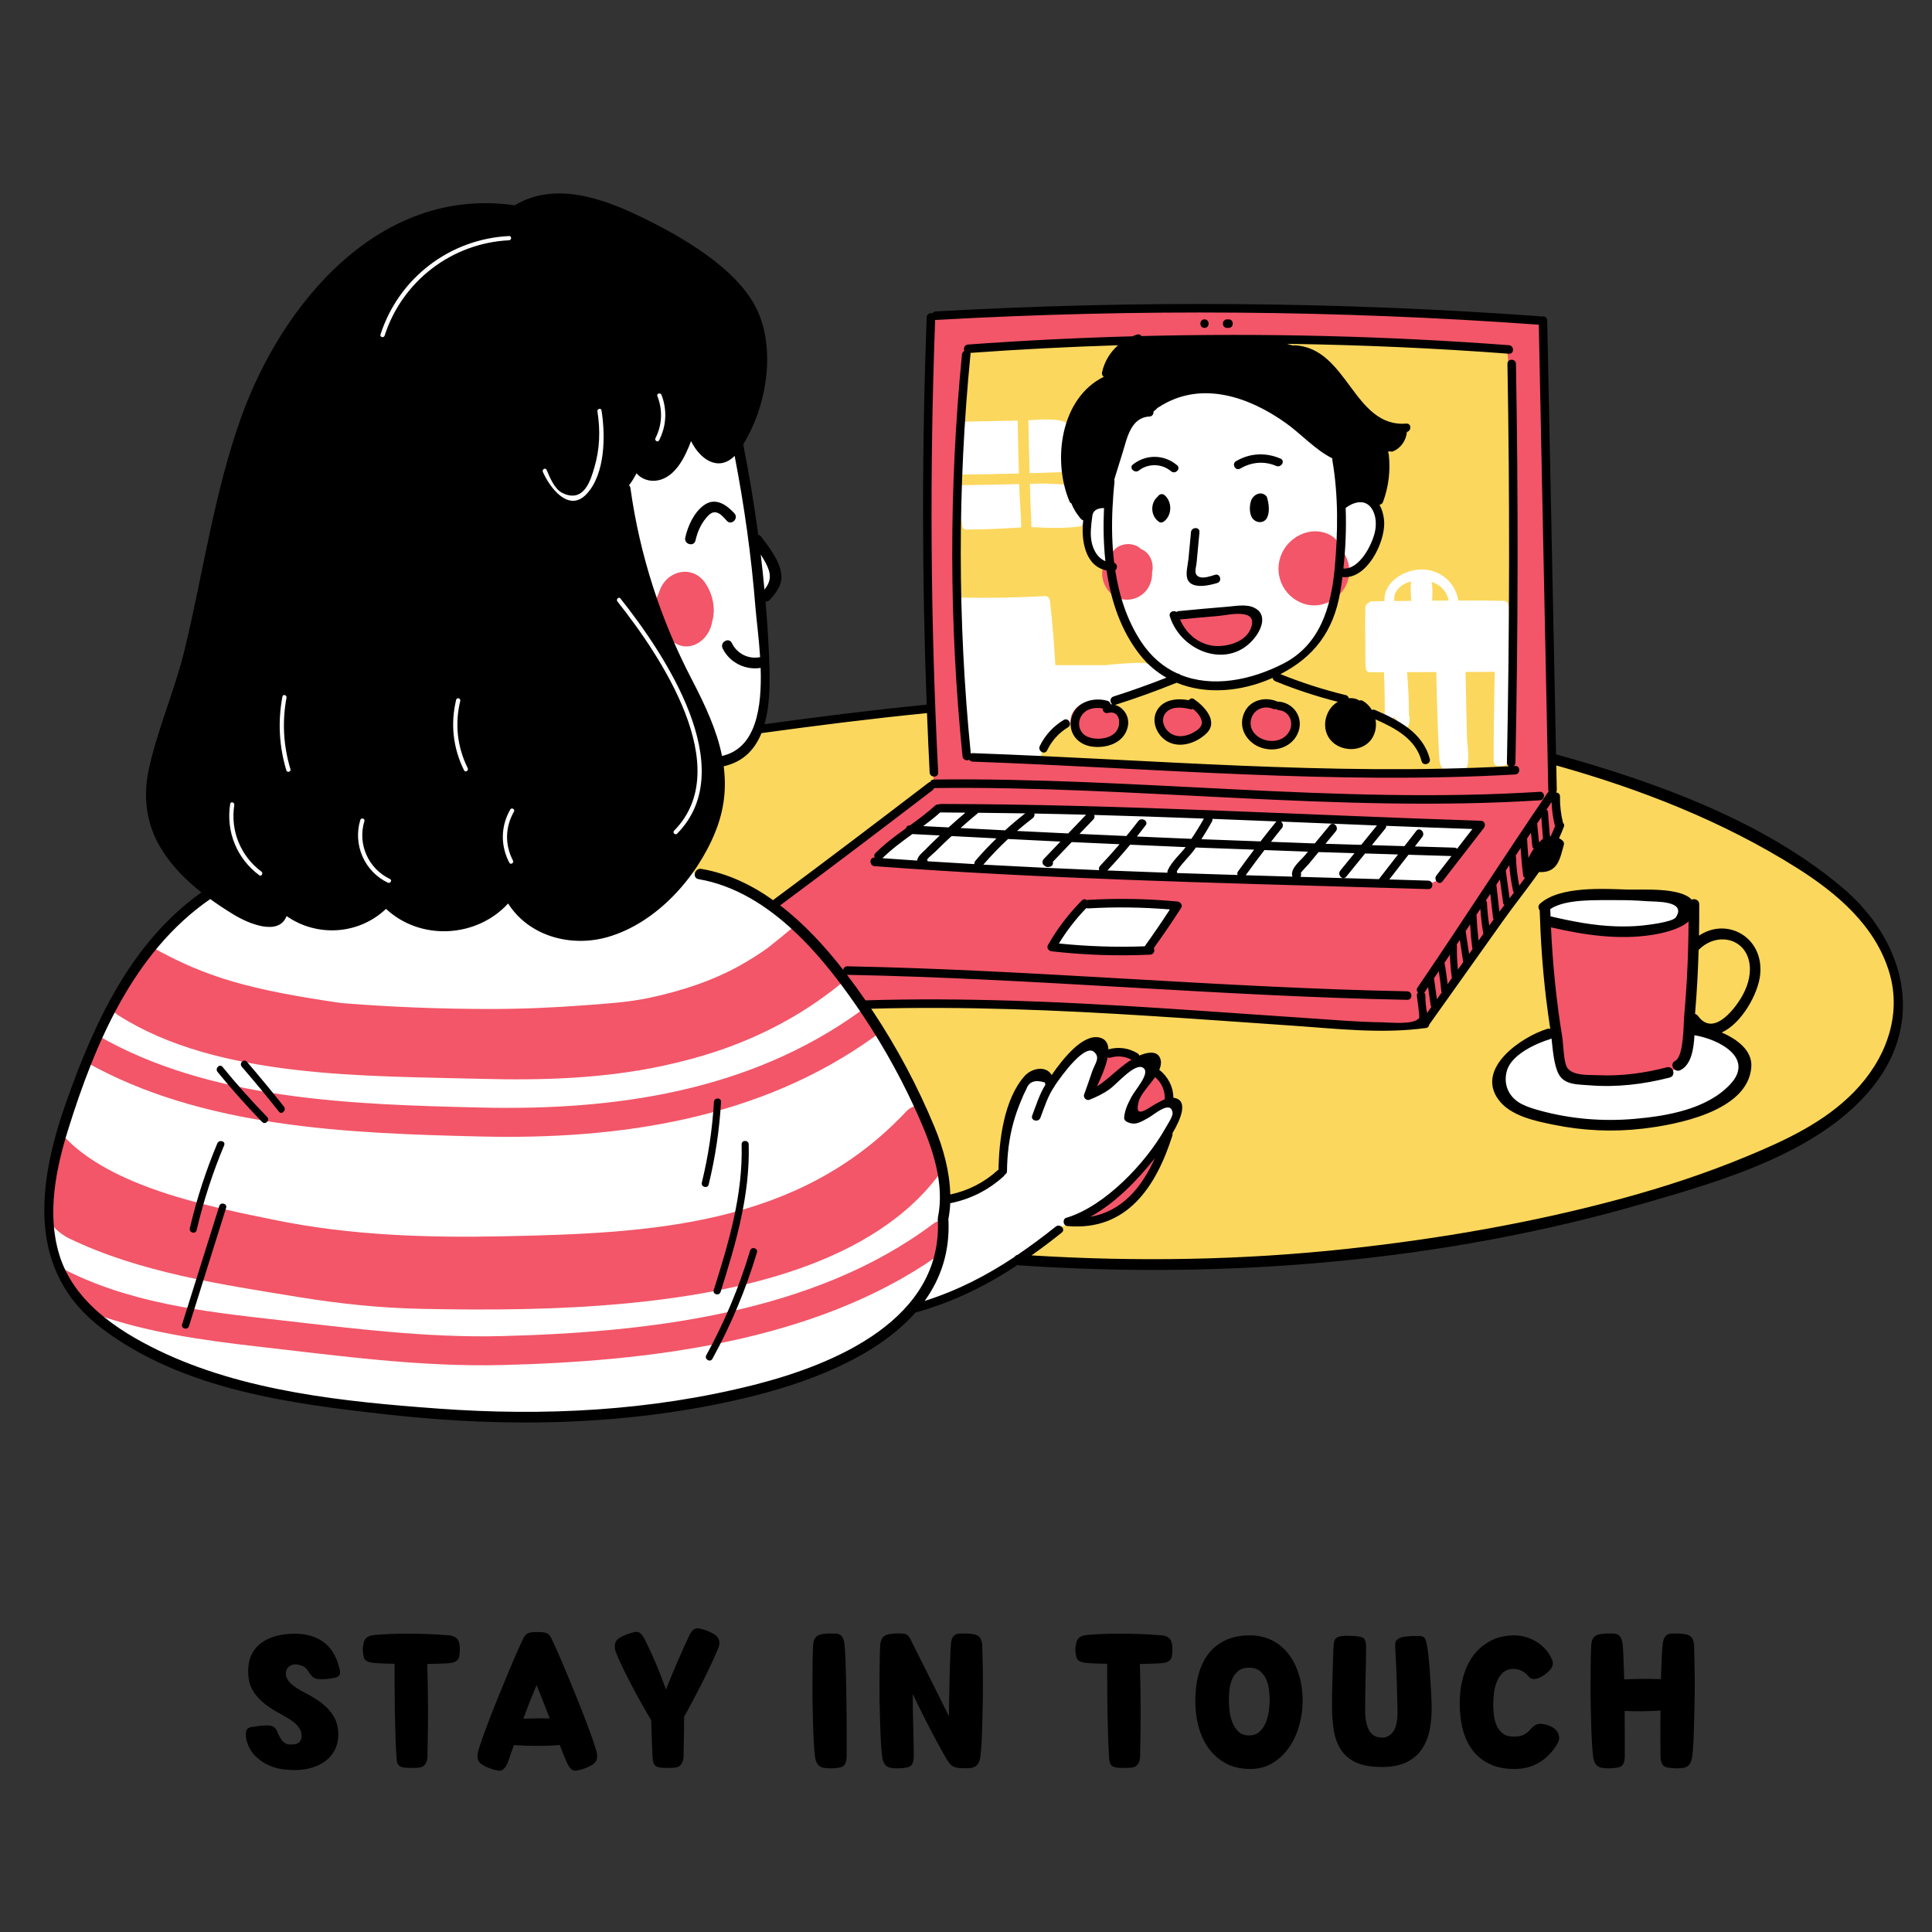 <?xml version="1.0" encoding="UTF-8"?><svg xmlns="http://www.w3.org/2000/svg" xmlns:xlink="http://www.w3.org/1999/xlink" contentScriptType="text/ecmascript" width="375" zoomAndPan="magnify" contentStyleType="text/css" viewBox="0 0 375 375" height="375" preserveAspectRatio="xMidYMid meet" version="1.0"><rect x="0" y="0" width="375" height="375" fill="#333333" stroke="none"/><defs><g><g id="glyph-0-0"/><g id="glyph-0-1"><path d="M 18.734 -17.391 C 18.266 -17.285 17.754 -17.207 17.203 -17.156 C 16.66 -17.102 16.133 -17.094 15.625 -17.125 C 15.219 -17.145 14.859 -17.27 14.547 -17.5 C 14.242 -17.727 13.926 -18.113 13.594 -18.656 C 13.258 -19.188 12.875 -19.535 12.438 -19.703 C 12.008 -19.867 11.629 -19.961 11.297 -19.984 C 10.734 -20.035 10.25 -19.895 9.844 -19.562 C 9.438 -19.238 9.234 -18.781 9.234 -18.188 C 9.234 -17.602 9.504 -17.016 10.047 -16.422 C 10.598 -15.836 11.641 -15.148 13.172 -14.359 C 14.348 -13.742 15.332 -13.129 16.125 -12.516 C 16.914 -11.91 17.551 -11.285 18.031 -10.641 C 18.52 -10.004 18.875 -9.328 19.094 -8.609 C 19.312 -7.898 19.422 -7.148 19.422 -6.359 C 19.422 -5.359 19.227 -4.438 18.844 -3.594 C 18.457 -2.758 17.895 -2.035 17.156 -1.422 C 16.414 -0.805 15.508 -0.328 14.438 0.016 C 13.363 0.359 12.148 0.531 10.797 0.531 C 10.391 0.531 9.742 0.484 8.859 0.391 C 7.984 0.305 7.066 0.066 6.109 -0.328 C 5.148 -0.723 4.242 -1.32 3.391 -2.125 C 2.535 -2.926 1.926 -4.031 1.562 -5.438 C 1.469 -6 1.453 -6.508 1.516 -6.969 C 1.578 -7.426 1.941 -7.719 2.609 -7.844 C 2.785 -7.875 3.016 -7.906 3.297 -7.938 C 3.578 -7.977 3.875 -8.02 4.188 -8.062 C 4.508 -8.102 4.836 -8.129 5.172 -8.141 C 5.504 -8.148 5.797 -8.145 6.047 -8.125 C 6.359 -8.094 6.613 -8.016 6.812 -7.891 C 7.02 -7.766 7.188 -7.609 7.312 -7.422 C 7.438 -7.242 7.531 -7.066 7.594 -6.891 C 7.664 -6.711 7.727 -6.57 7.781 -6.469 C 7.852 -6.289 7.953 -6.086 8.078 -5.859 C 8.203 -5.629 8.352 -5.406 8.531 -5.188 C 8.719 -4.969 8.938 -4.785 9.188 -4.641 C 9.445 -4.504 9.77 -4.438 10.156 -4.438 C 11.039 -4.438 11.617 -4.602 11.891 -4.938 C 12.16 -5.27 12.297 -5.641 12.297 -6.047 C 12.297 -6.555 12.188 -7.008 11.969 -7.406 C 11.75 -7.801 11.445 -8.172 11.062 -8.516 C 10.688 -8.859 10.227 -9.191 9.688 -9.516 C 9.156 -9.836 8.566 -10.176 7.922 -10.531 C 6.566 -11.27 5.492 -11.992 4.703 -12.703 C 3.91 -13.422 3.305 -14.125 2.891 -14.812 C 2.473 -15.508 2.207 -16.176 2.094 -16.812 C 1.977 -17.445 1.922 -18.07 1.922 -18.688 C 1.922 -20.832 2.617 -22.531 4.016 -23.781 C 5.422 -25.031 7.414 -25.742 10 -25.922 C 12.5 -26.078 14.582 -25.613 16.25 -24.531 C 17.926 -23.445 19.055 -21.664 19.641 -19.188 C 19.773 -18.75 19.789 -18.363 19.688 -18.031 C 19.582 -17.707 19.266 -17.492 18.734 -17.391 Z M 18.734 -17.391 "/></g><g id="glyph-0-2"><path d="M 1.031 -24.234 C 1.156 -24.723 1.395 -25.078 1.75 -25.297 C 2.113 -25.516 2.566 -25.648 3.109 -25.703 C 5.398 -25.898 7.816 -25.984 10.359 -25.953 C 12.898 -25.93 15.316 -25.82 17.609 -25.625 C 18.148 -25.57 18.594 -25.422 18.938 -25.172 C 19.281 -24.93 19.504 -24.52 19.609 -23.938 C 19.66 -23.445 19.688 -23.082 19.688 -22.844 C 19.688 -22.602 19.66 -22.238 19.609 -21.75 C 19.535 -20.801 18.832 -20.289 17.5 -20.219 C 16.832 -20.164 16.16 -20.133 15.484 -20.125 C 14.805 -20.113 14.098 -20.094 13.359 -20.062 C 13.41 -18.707 13.445 -17.203 13.469 -15.547 C 13.5 -13.891 13.516 -12.227 13.516 -10.562 C 13.516 -8.906 13.5 -7.32 13.469 -5.812 C 13.445 -4.312 13.426 -3.035 13.406 -1.984 C 13.375 -1.453 13.227 -1 12.969 -0.625 C 12.719 -0.258 12.352 -0.039 11.875 0.031 C 11.469 0.082 11.023 0.109 10.547 0.109 C 10.078 0.109 9.641 0.098 9.234 0.078 C 8.492 0.023 8.004 -0.156 7.766 -0.469 C 7.535 -0.789 7.41 -1.285 7.391 -1.953 C 7.316 -3.047 7.254 -4.359 7.203 -5.891 C 7.148 -7.43 7.109 -9.031 7.078 -10.688 C 7.055 -12.344 7.039 -13.988 7.031 -15.625 C 7.02 -17.258 7.016 -18.754 7.016 -20.109 C 6.297 -20.129 5.613 -20.145 4.969 -20.156 C 4.332 -20.176 3.723 -20.211 3.141 -20.266 C 2.578 -20.305 2.102 -20.41 1.719 -20.578 C 1.344 -20.742 1.102 -21.07 1 -21.562 C 0.895 -22.125 0.844 -22.57 0.844 -22.906 C 0.844 -23.238 0.906 -23.68 1.031 -24.234 Z M 1.031 -24.234 "/></g><g id="glyph-0-3"><path d="M 23.125 -0.609 C 22.207 -0.023 21.176 0.379 20.031 0.609 C 19.539 0.711 19.141 0.609 18.828 0.297 C 18.523 -0.004 18.258 -0.41 18.031 -0.922 C 17.883 -1.273 17.688 -1.742 17.438 -2.328 C 17.195 -2.922 16.938 -3.586 16.656 -4.328 C 15.812 -4.273 15.047 -4.234 14.359 -4.203 C 13.672 -4.18 12.988 -4.172 12.312 -4.172 C 11.633 -4.172 10.93 -4.18 10.203 -4.203 C 9.473 -4.234 8.648 -4.273 7.734 -4.328 C 7.484 -3.586 7.254 -2.922 7.047 -2.328 C 6.836 -1.742 6.672 -1.273 6.547 -0.922 C 6.348 -0.41 6.086 -0.004 5.766 0.297 C 5.441 0.609 5.039 0.711 4.562 0.609 C 3.406 0.379 2.367 -0.023 1.453 -0.609 C 1.047 -0.922 0.801 -1.285 0.719 -1.703 C 0.645 -2.129 0.672 -2.598 0.797 -3.109 C 1.004 -3.816 1.316 -4.766 1.734 -5.953 C 2.16 -7.141 2.641 -8.426 3.172 -9.812 C 3.711 -11.207 4.289 -12.656 4.906 -14.156 C 5.52 -15.664 6.113 -17.109 6.688 -18.484 C 7.258 -19.867 7.801 -21.133 8.312 -22.281 C 8.82 -23.438 9.242 -24.359 9.578 -25.047 C 9.805 -25.535 10.094 -25.859 10.438 -26.016 C 10.781 -26.18 11.258 -26.266 11.875 -26.266 L 12.719 -26.266 C 13.332 -26.266 13.812 -26.18 14.156 -26.016 C 14.5 -25.859 14.785 -25.535 15.016 -25.047 C 15.348 -24.359 15.77 -23.438 16.281 -22.281 C 16.789 -21.133 17.332 -19.867 17.906 -18.484 C 18.477 -17.109 19.07 -15.664 19.688 -14.156 C 20.301 -12.656 20.875 -11.207 21.406 -9.812 C 21.945 -8.426 22.426 -7.141 22.844 -5.953 C 23.258 -4.766 23.57 -3.816 23.781 -3.109 C 23.906 -2.598 23.93 -2.129 23.859 -1.703 C 23.785 -1.285 23.539 -0.922 23.125 -0.609 Z M 12.141 -15.969 C 11.703 -14.926 11.266 -13.852 10.828 -12.75 C 10.398 -11.656 9.984 -10.555 9.578 -9.453 C 10.473 -9.484 11.312 -9.504 12.094 -9.516 C 12.883 -9.523 13.754 -9.52 14.703 -9.5 C 14.273 -10.594 13.848 -11.688 13.422 -12.781 C 13.004 -13.883 12.578 -14.945 12.141 -15.969 Z M 12.141 -15.969 "/></g><g id="glyph-0-4"><path d="M 20.297 -25.734 C 21.109 -25.098 21.328 -24.27 20.953 -23.25 C 20.672 -22.531 20.266 -21.602 19.734 -20.469 C 19.211 -19.332 18.633 -18.129 18 -16.859 C 17.363 -15.598 16.719 -14.348 16.062 -13.109 C 15.414 -11.879 14.82 -10.789 14.281 -9.844 C 14.281 -8.312 14.266 -6.863 14.234 -5.5 C 14.211 -4.133 14.191 -2.961 14.172 -1.984 C 14.141 -1.453 13.992 -1 13.734 -0.625 C 13.484 -0.258 13.117 -0.039 12.641 0.031 C 12.234 0.082 11.789 0.109 11.312 0.109 C 10.844 0.109 10.406 0.098 10 0.078 C 9.258 0.023 8.773 -0.156 8.547 -0.469 C 8.316 -0.789 8.188 -1.285 8.156 -1.953 C 8.102 -2.898 8.055 -3.988 8.016 -5.219 C 7.984 -6.457 7.941 -7.781 7.891 -9.188 C 7.43 -9.926 6.879 -10.863 6.234 -12 C 5.598 -13.133 4.945 -14.328 4.281 -15.578 C 3.625 -16.836 2.992 -18.078 2.391 -19.297 C 1.797 -20.523 1.316 -21.613 0.953 -22.562 C 0.828 -23.07 0.801 -23.535 0.875 -23.953 C 0.957 -24.379 1.203 -24.742 1.609 -25.047 C 2.523 -25.629 3.555 -26.035 4.703 -26.266 C 5.191 -26.367 5.582 -26.266 5.875 -25.953 C 6.164 -25.648 6.441 -25.242 6.703 -24.734 C 7.516 -23.098 8.254 -21.484 8.922 -19.891 C 9.586 -18.297 10.203 -16.695 10.766 -15.094 C 11.504 -16.977 12.223 -18.727 12.922 -20.344 C 13.629 -21.969 14.391 -23.66 15.203 -25.422 C 15.43 -25.93 15.695 -26.336 16 -26.641 C 16.312 -26.953 16.711 -27.062 17.203 -26.969 C 18.348 -26.727 19.379 -26.316 20.297 -25.734 Z M 20.297 -25.734 "/></g><g id="glyph-0-5"/><g id="glyph-0-6"><path d="M 4.641 0.078 C 4.148 -0.047 3.781 -0.281 3.531 -0.625 C 3.289 -0.977 3.133 -1.422 3.062 -1.953 C 2.957 -2.691 2.875 -3.641 2.812 -4.797 C 2.75 -5.961 2.695 -7.227 2.656 -8.594 C 2.625 -9.957 2.594 -11.375 2.562 -12.844 C 2.539 -14.312 2.535 -15.727 2.547 -17.094 C 2.555 -18.469 2.566 -19.738 2.578 -20.906 C 2.598 -22.082 2.633 -23.055 2.688 -23.828 C 2.727 -24.359 2.863 -24.797 3.094 -25.141 C 3.332 -25.484 3.742 -25.719 4.328 -25.844 C 4.785 -25.926 5.25 -25.973 5.719 -25.984 C 6.195 -25.992 6.676 -25.988 7.156 -25.969 C 7.664 -25.914 8.039 -25.723 8.281 -25.391 C 8.531 -25.055 8.691 -24.555 8.766 -23.891 C 8.848 -23.129 8.91 -22.156 8.953 -20.969 C 9.004 -19.781 9.039 -18.488 9.062 -17.094 C 9.094 -15.707 9.117 -14.27 9.141 -12.781 C 9.172 -11.301 9.188 -9.879 9.188 -8.516 C 9.188 -7.148 9.188 -5.91 9.188 -4.797 C 9.188 -3.691 9.188 -2.82 9.188 -2.188 C 9.188 -1.625 9.102 -1.148 8.938 -0.766 C 8.77 -0.379 8.445 -0.125 7.969 0 C 6.82 0.227 5.711 0.254 4.641 0.078 Z M 4.641 0.078 "/></g><g id="glyph-0-7"><path d="M 20.141 0.078 C 19.836 0.129 19.488 0.16 19.094 0.172 C 18.695 0.18 18.305 0.176 17.922 0.156 C 17.461 0.125 17.051 0.047 16.688 -0.078 C 16.332 -0.203 16.016 -0.441 15.734 -0.797 C 15.453 -1.16 15.039 -1.82 14.5 -2.781 C 13.969 -3.738 13.363 -4.848 12.688 -6.109 C 12.02 -7.367 11.328 -8.711 10.609 -10.141 C 9.891 -11.578 9.223 -12.957 8.609 -14.281 C 8.609 -13.082 8.617 -11.883 8.641 -10.688 C 8.672 -9.488 8.695 -8.344 8.719 -7.25 C 8.75 -6.164 8.77 -5.18 8.781 -4.297 C 8.801 -3.422 8.812 -2.719 8.812 -2.188 C 8.812 -1.625 8.727 -1.148 8.562 -0.766 C 8.395 -0.379 8.066 -0.125 7.578 0 C 6.43 0.227 5.32 0.254 4.25 0.078 C 3.758 -0.047 3.395 -0.281 3.156 -0.625 C 2.914 -0.977 2.758 -1.422 2.688 -1.953 C 2.582 -2.691 2.5 -3.641 2.438 -4.797 C 2.375 -5.961 2.32 -7.227 2.281 -8.594 C 2.238 -9.957 2.203 -11.375 2.172 -12.844 C 2.148 -14.312 2.145 -15.727 2.156 -17.094 C 2.176 -18.469 2.191 -19.738 2.203 -20.906 C 2.211 -22.082 2.242 -23.055 2.297 -23.828 C 2.348 -24.359 2.488 -24.797 2.719 -25.141 C 2.945 -25.484 3.352 -25.719 3.938 -25.844 C 4.863 -26 5.812 -26.039 6.781 -25.969 C 7.133 -25.938 7.422 -25.816 7.641 -25.609 C 7.859 -25.41 8.047 -25.145 8.203 -24.812 C 8.453 -24.281 8.859 -23.457 9.422 -22.344 C 9.984 -21.238 10.613 -19.988 11.312 -18.594 C 12.02 -17.195 12.75 -15.738 13.5 -14.219 C 14.25 -12.707 14.957 -11.273 15.625 -9.922 C 15.645 -11.172 15.664 -12.461 15.688 -13.797 C 15.719 -15.141 15.742 -16.438 15.766 -17.688 C 15.797 -18.938 15.832 -20.098 15.875 -21.172 C 15.914 -22.242 15.961 -23.148 16.016 -23.891 C 16.086 -25.191 16.617 -25.883 17.609 -25.969 C 18.098 -25.988 18.578 -25.992 19.047 -25.984 C 19.523 -25.973 19.992 -25.926 20.453 -25.844 C 21.035 -25.719 21.441 -25.484 21.672 -25.141 C 21.898 -24.797 22.039 -24.359 22.094 -23.828 C 22.125 -23.055 22.148 -22.082 22.172 -20.906 C 22.203 -19.738 22.223 -18.469 22.234 -17.094 C 22.242 -15.727 22.234 -14.312 22.203 -12.844 C 22.18 -11.375 22.148 -9.957 22.109 -8.594 C 22.078 -7.227 22.031 -5.961 21.969 -4.797 C 21.906 -3.641 21.82 -2.691 21.719 -1.953 C 21.633 -1.422 21.473 -0.977 21.234 -0.625 C 20.992 -0.281 20.629 -0.047 20.141 0.078 Z M 20.141 0.078 "/></g><g id="glyph-0-8"><path d="M 12.328 -25.625 C 13.859 -25.625 15.254 -25.312 16.516 -24.688 C 17.785 -24.062 18.859 -23.188 19.734 -22.062 C 20.617 -20.938 21.301 -19.594 21.781 -18.031 C 22.27 -16.477 22.516 -14.758 22.516 -12.875 C 22.516 -11.258 22.289 -9.664 21.844 -8.094 C 21.395 -6.531 20.738 -5.117 19.875 -3.859 C 19.008 -2.609 17.941 -1.598 16.672 -0.828 C 15.41 -0.066 13.961 0.312 12.328 0.312 C 10.566 0.312 9.02 -0.035 7.688 -0.734 C 6.363 -1.441 5.254 -2.391 4.359 -3.578 C 3.473 -4.766 2.805 -6.156 2.359 -7.75 C 1.91 -9.352 1.688 -11.062 1.688 -12.875 C 1.688 -14.758 1.895 -16.477 2.312 -18.031 C 2.738 -19.594 3.383 -20.938 4.25 -22.062 C 5.113 -23.188 6.219 -24.062 7.562 -24.688 C 8.906 -25.312 10.492 -25.625 12.328 -25.625 Z M 12.109 -6.203 C 12.941 -6.203 13.617 -6.441 14.141 -6.922 C 14.672 -7.41 15.082 -8.008 15.375 -8.719 C 15.664 -9.438 15.863 -10.195 15.969 -11 C 16.07 -11.812 16.125 -12.523 16.125 -13.141 C 16.125 -13.617 16.082 -14.219 16 -14.938 C 15.926 -15.656 15.754 -16.336 15.484 -16.984 C 15.223 -17.641 14.82 -18.195 14.281 -18.656 C 13.75 -19.113 13.023 -19.344 12.109 -19.344 C 11.266 -19.344 10.586 -19.145 10.078 -18.75 C 9.566 -18.352 9.172 -17.848 8.891 -17.234 C 8.609 -16.617 8.422 -15.945 8.328 -15.219 C 8.242 -14.488 8.203 -13.797 8.203 -13.141 C 8.203 -12.598 8.238 -11.93 8.312 -11.141 C 8.383 -10.348 8.555 -9.586 8.828 -8.859 C 9.098 -8.141 9.492 -7.516 10.016 -6.984 C 10.535 -6.461 11.234 -6.203 12.109 -6.203 Z M 12.109 -6.203 "/></g><g id="glyph-0-9"><path d="M 7.078 -25.422 C 7.797 -25.328 8.227 -25.098 8.375 -24.734 C 8.531 -24.379 8.609 -23.895 8.609 -23.281 C 8.586 -21.164 8.551 -19.109 8.5 -17.109 C 8.445 -15.117 8.422 -13.129 8.422 -11.141 C 8.422 -10.117 8.504 -9.27 8.672 -8.594 C 8.836 -7.914 9.062 -7.363 9.344 -6.938 C 9.625 -6.52 9.969 -6.223 10.375 -6.047 C 10.781 -5.867 11.238 -5.781 11.75 -5.781 C 12.57 -5.781 13.27 -6.156 13.844 -6.906 C 14.414 -7.664 14.703 -8.953 14.703 -10.766 C 14.703 -11.379 14.688 -12.188 14.656 -13.188 C 14.633 -14.195 14.602 -15.289 14.562 -16.469 C 14.531 -17.645 14.484 -18.836 14.422 -20.047 C 14.359 -21.266 14.301 -22.367 14.25 -23.359 C 14.25 -23.535 14.25 -23.719 14.25 -23.906 C 14.25 -24.102 14.289 -24.289 14.375 -24.469 C 14.469 -24.645 14.633 -24.812 14.875 -24.969 C 15.113 -25.125 15.469 -25.254 15.938 -25.359 C 16.113 -25.379 16.332 -25.398 16.594 -25.422 C 16.863 -25.453 17.141 -25.473 17.422 -25.484 C 17.703 -25.492 17.984 -25.5 18.266 -25.5 C 18.547 -25.5 18.789 -25.5 19 -25.5 C 19.562 -25.477 19.922 -25.281 20.078 -24.906 C 20.242 -24.539 20.352 -24.18 20.406 -23.828 C 20.539 -23.109 20.656 -22.238 20.75 -21.219 C 20.852 -20.195 20.941 -19.133 21.016 -18.031 C 21.098 -16.938 21.164 -15.859 21.219 -14.797 C 21.27 -13.742 21.305 -12.832 21.328 -12.062 C 21.359 -10.406 21.238 -8.852 20.969 -7.406 C 20.695 -5.969 20.195 -4.695 19.469 -3.594 C 18.738 -2.5 17.742 -1.641 16.484 -1.016 C 15.223 -0.391 13.625 -0.078 11.688 -0.078 C 9.613 -0.078 7.938 -0.367 6.656 -0.953 C 5.383 -1.547 4.406 -2.367 3.719 -3.422 C 3.031 -4.484 2.566 -5.75 2.328 -7.219 C 2.098 -8.688 1.984 -10.301 1.984 -12.062 C 1.984 -12.602 1.988 -13.344 2 -14.281 C 2.02 -15.227 2.047 -16.242 2.078 -17.328 C 2.117 -18.41 2.148 -19.5 2.172 -20.594 C 2.203 -21.695 2.242 -22.672 2.297 -23.516 C 2.297 -24.098 2.391 -24.539 2.578 -24.844 C 2.773 -25.156 3.156 -25.363 3.719 -25.469 C 4.145 -25.539 4.691 -25.562 5.359 -25.531 C 6.023 -25.508 6.598 -25.473 7.078 -25.422 Z M 7.078 -25.422 "/></g><g id="glyph-0-10"><path d="M 15.016 -17.688 C 14.68 -18.125 14.258 -18.469 13.75 -18.719 C 13.238 -18.977 12.691 -19.109 12.109 -19.109 C 11.234 -19.109 10.535 -18.848 10.016 -18.328 C 9.492 -17.805 9.098 -17.18 8.828 -16.453 C 8.555 -15.723 8.383 -14.961 8.312 -14.172 C 8.238 -13.379 8.203 -12.711 8.203 -12.172 C 8.203 -11.516 8.242 -10.82 8.328 -10.094 C 8.422 -9.363 8.609 -8.691 8.891 -8.078 C 9.172 -7.461 9.566 -6.957 10.078 -6.562 C 10.586 -6.164 11.266 -5.969 12.109 -5.969 C 12.586 -5.969 12.992 -6 13.328 -6.062 C 13.66 -6.133 13.945 -6.234 14.188 -6.359 C 14.426 -6.484 14.633 -6.625 14.812 -6.781 C 15 -6.938 15.18 -7.113 15.359 -7.312 C 15.742 -7.75 16.109 -8.062 16.453 -8.25 C 16.797 -8.445 17.234 -8.504 17.766 -8.422 C 18.816 -8.273 19.648 -7.922 20.266 -7.359 C 20.691 -6.941 20.93 -6.477 20.984 -5.969 C 21.035 -5.457 20.895 -4.945 20.562 -4.438 C 19.664 -2.957 18.52 -1.797 17.125 -0.953 C 15.738 -0.109 14.141 0.312 12.328 0.312 C 10.492 0.312 8.906 0 7.562 -0.625 C 6.219 -1.25 5.113 -2.125 4.25 -3.25 C 3.383 -4.375 2.738 -5.711 2.312 -7.266 C 1.895 -8.828 1.688 -10.555 1.688 -12.453 C 1.688 -14.234 1.91 -15.926 2.359 -17.531 C 2.805 -19.145 3.473 -20.547 4.359 -21.734 C 5.254 -22.922 6.363 -23.863 7.688 -24.562 C 9.02 -25.27 10.566 -25.625 12.328 -25.625 C 13.047 -25.625 13.758 -25.52 14.469 -25.312 C 15.188 -25.113 15.863 -24.82 16.5 -24.438 C 17.145 -24.051 17.727 -23.578 18.25 -23.016 C 18.77 -22.453 19.195 -21.816 19.531 -21.109 C 19.688 -20.797 19.766 -20.477 19.766 -20.156 C 19.766 -19.844 19.66 -19.531 19.453 -19.219 C 19.273 -18.938 18.969 -18.617 18.531 -18.266 C 18.102 -17.91 17.66 -17.629 17.203 -17.422 C 16.766 -17.223 16.352 -17.133 15.969 -17.156 C 15.582 -17.188 15.266 -17.363 15.016 -17.688 Z M 15.016 -17.688 "/></g><g id="glyph-0-11"><path d="M 20.688 0.078 C 19.613 0.254 18.5 0.227 17.344 0 C 16.863 -0.125 16.539 -0.379 16.375 -0.766 C 16.207 -1.148 16.125 -1.625 16.125 -2.188 C 16.125 -3.031 16.113 -4.25 16.094 -5.844 C 16.082 -7.438 16.094 -9.164 16.125 -11.031 C 14.895 -10.957 13.738 -10.91 12.656 -10.891 C 11.57 -10.879 10.406 -10.898 9.156 -10.953 C 9.156 -10.035 9.16 -9.133 9.172 -8.25 C 9.18 -7.375 9.188 -6.551 9.188 -5.781 C 9.188 -5.02 9.188 -4.332 9.188 -3.719 C 9.188 -3.102 9.188 -2.594 9.188 -2.188 C 9.188 -1.625 9.102 -1.148 8.938 -0.766 C 8.77 -0.379 8.445 -0.125 7.969 0 C 6.82 0.227 5.711 0.254 4.641 0.078 C 4.148 -0.047 3.781 -0.281 3.531 -0.625 C 3.289 -0.977 3.133 -1.422 3.062 -1.953 C 2.957 -2.691 2.875 -3.641 2.812 -4.797 C 2.75 -5.961 2.695 -7.227 2.656 -8.594 C 2.625 -9.957 2.594 -11.375 2.562 -12.844 C 2.539 -14.312 2.535 -15.727 2.547 -17.094 C 2.555 -18.469 2.566 -19.738 2.578 -20.906 C 2.598 -22.082 2.633 -23.055 2.688 -23.828 C 2.727 -24.359 2.863 -24.797 3.094 -25.141 C 3.332 -25.484 3.742 -25.719 4.328 -25.844 C 4.785 -25.926 5.25 -25.973 5.719 -25.984 C 6.195 -25.992 6.676 -25.988 7.156 -25.969 C 7.664 -25.914 8.039 -25.723 8.281 -25.391 C 8.531 -25.055 8.691 -24.555 8.766 -23.891 C 8.848 -23.129 8.906 -22.156 8.938 -20.969 C 8.977 -19.781 9.023 -18.484 9.078 -17.078 C 10.273 -17.129 11.426 -17.16 12.531 -17.172 C 13.645 -17.191 14.867 -17.176 16.203 -17.125 C 16.254 -18.5 16.301 -19.781 16.344 -20.969 C 16.395 -22.156 16.461 -23.129 16.547 -23.891 C 16.617 -24.555 16.773 -25.055 17.016 -25.391 C 17.266 -25.723 17.645 -25.914 18.156 -25.969 C 18.633 -25.988 19.109 -25.992 19.578 -25.984 C 20.055 -25.973 20.523 -25.926 20.984 -25.844 C 21.578 -25.719 21.988 -25.484 22.219 -25.141 C 22.445 -24.797 22.586 -24.359 22.641 -23.828 C 22.66 -23.055 22.68 -22.082 22.703 -20.906 C 22.734 -19.738 22.754 -18.469 22.766 -17.094 C 22.773 -15.727 22.766 -14.312 22.734 -12.844 C 22.711 -11.375 22.68 -9.957 22.641 -8.594 C 22.609 -7.227 22.562 -5.961 22.5 -4.797 C 22.438 -3.641 22.352 -2.691 22.25 -1.953 C 22.176 -1.422 22.016 -0.977 21.766 -0.625 C 21.523 -0.281 21.164 -0.047 20.688 0.078 Z M 20.688 0.078 "/></g></g><clipPath id="clip-0"><path d="M 8.598 37.547 L 369.348 37.547 L 369.348 276.105 L 8.598 276.105 Z M 8.598 37.547 " clip-rule="nonzero"/></clipPath></defs><path fill="rgb(98.43%, 84.309%, 36.469%)" d="M 368.258 197.203 C 368.27 197.371 368.246 197.559 368.176 197.754 C 367.871 198.609 367.5 199.422 367.094 200.219 C 367.023 200.418 366.934 200.586 366.832 200.73 C 366.746 200.887 366.648 201.039 366.559 201.191 C 365.406 205.547 362.941 209.426 359.75 212.789 C 357.23 216.707 352.379 219.09 348.637 221.574 C 348.316 221.785 348.008 221.875 347.707 221.883 C 346.695 222.449 345.676 222.992 344.672 223.488 C 339.688 225.941 334.52 228.012 329.242 229.742 C 324.324 231.355 319.312 232.93 314.289 234.191 C 309.156 235.48 303.934 236.457 298.73 237.438 C 298.656 237.457 298.59 237.48 298.52 237.5 C 298.352 237.547 298.195 237.566 298.047 237.566 C 297.445 237.68 296.844 237.797 296.246 237.91 C 295.973 237.957 295.723 237.926 295.504 237.848 C 292.855 238.285 290.195 238.676 287.523 238.977 C 284.195 239.758 280.84 240.406 277.457 240.91 C 277.176 240.953 276.914 240.934 276.672 240.871 C 265.539 242.863 254.34 243.895 243.008 243.965 C 235.973 244.441 228.93 244.77 221.883 244.949 C 218.293 245.039 214.703 245.047 211.113 245.074 C 208.176 245.098 205.289 245.426 202.355 245.043 C 199.488 244.68 196.598 243.852 193.934 242.93 C 191.145 241.961 190.445 239.879 188.32 238.203 C 187.824 237.812 187.234 237.566 186.691 237.242 C 185.203 236.363 184.117 234.922 183.414 233.355 C 182.367 231.012 182.809 228.398 182.266 225.938 C 181.844 224.027 181.055 222.199 180.477 220.332 C 179.68 217.758 178.762 215.223 177.695 212.746 C 175.844 208.457 173.324 204.465 170.891 200.488 C 168.336 196.312 165.621 192.203 162.434 188.477 C 159.875 185.492 156.926 182.824 154.203 179.988 C 152.133 177.824 150.32 175.621 147.395 174.629 C 145.137 173.863 143.395 172.422 141.324 171.289 C 139.137 170.094 137.195 170.262 134.773 170.336 C 133.477 170.375 133.105 168.852 133.797 167.988 C 134.574 167.031 135.84 166.559 136.168 165.273 C 136.223 165.07 136.266 164.832 136.453 164.738 C 136.512 164.703 136.586 164.691 136.621 164.629 C 136.645 164.598 136.645 164.555 136.645 164.516 C 136.656 163.781 136.688 163.266 137.027 162.602 C 137.348 161.973 137.785 161.406 137.996 160.727 C 138.281 159.824 138.43 158.895 138.637 157.973 C 138.977 156.461 139.383 154.891 139.555 153.348 C 140.027 149.059 135.586 150.523 143.797 145.23 C 144.332 144.887 144.988 144.535 145.719 144.18 C 145.773 143.945 145.871 143.738 146.004 143.559 C 146.035 143.516 146.062 143.473 146.098 143.434 C 146.137 143.391 146.176 143.348 146.215 143.305 C 146.223 143.301 146.227 143.293 146.238 143.285 C 146.305 143.219 146.359 143.156 146.438 143.094 C 146.621 142.934 146.828 142.793 147.023 142.648 C 147.133 142.055 147.562 141.5 148.312 141.418 C 148.703 141.379 149.094 141.355 149.484 141.332 C 151.312 140.707 153.199 140.387 155.141 140.395 C 155.426 140.395 173.98 137.973 178.824 137.508 C 179.188 137.473 179.469 137.516 179.684 137.613 C 180.031 137.586 180.379 137.562 180.75 137.562 C 182.832 137.562 184.578 138.082 185.988 138.953 C 186.188 138.922 186.387 138.891 186.582 138.863 C 186.137 134.605 185.941 130.414 185.992 126.227 C 185.805 122.422 184.887 89.316 186.43 80.348 C 186.43 80.348 186.902 71.254 188 67.793 C 188.91 67.133 190.137 66.867 191.324 67.066 C 191.898 67.164 192.449 67.23 193 67.301 C 193.551 67.266 194.102 67.234 194.648 67.195 C 196.305 66.887 197.074 66.812 198.758 66.93 C 203.148 66.641 207.531 66.352 211.922 66.078 C 212.484 65.844 256.184 65.672 256.703 65.805 C 262.707 65.926 268.699 66.27 274.695 66.699 C 277.129 66.75 282.305 66.961 282.496 66.953 C 285.5 66.781 288.457 66.953 291.438 67.375 C 292.605 67.543 292.914 69.812 292.934 70.074 C 292.953 70.449 292.957 70.824 292.977 71.203 C 293.223 72.742 293.098 74.496 293.016 75.766 C 293.004 75.891 293.25 88.449 293.277 88.934 C 293.305 89.523 293.496 94.23 293.48 95.586 C 293.613 95.828 294.039 119.52 293.758 119.812 C 293.73 122.156 293.648 124.488 293.527 126.824 C 293.516 127.695 293.48 128.562 293.461 129.426 C 293.625 129.688 293.664 140.324 293.43 145.293 C 294.094 145.562 294.746 145.883 295.391 146.23 C 295.77 146.27 296.145 146.316 296.527 146.387 C 297.031 146.477 297.516 146.617 297.996 146.785 C 298.141 146.828 298.289 146.855 298.438 146.898 C 299.648 147.246 300.691 147.781 301.586 148.453 C 301.711 148.18 301.902 147.941 302.145 147.801 C 302.5 147.594 302.871 147.574 303.207 147.684 C 303.566 147.691 303.895 147.844 304.141 148.094 C 304.227 148.113 304.305 148.117 304.395 148.145 C 308.539 149.504 312.684 150.863 316.832 152.227 C 317.066 152.305 317.266 152.41 317.434 152.531 C 320.391 153.281 323.617 154.297 326.359 155.875 C 326.777 156.012 327.207 156.156 327.629 156.32 C 345.68 163.195 364.199 173.941 368.312 190.484 C 368.402 190.867 368.387 191.211 368.285 191.512 C 368.777 193.434 368.75 195.359 368.258 197.203 " fill-opacity="1" fill-rule="nonzero"/><path fill="rgb(100%, 100%, 100%)" d="M 181.301 221.539 C 181.02 220.828 175.301 206.121 172.609 203.41 C 170.926 199.254 166.379 193.465 163.73 189.887 C 160.898 186.066 151.543 177.078 150.461 176.223 C 149.832 175.727 144.883 172.848 142.891 172.098 C 142.125 171.578 136.766 169.406 135.223 169.598 C 135.223 169.598 135.219 169.598 135.215 169.594 C 134.512 169.398 129.207 167.676 128.48 167.445 C 135.012 163.555 137.918 156.406 139.152 148.855 C 139.188 148.641 139.215 148.426 139.242 148.207 C 140.043 147.887 140.836 147.469 141.562 146.973 C 142.289 146.633 142.977 146.207 143.613 145.715 C 144.613 144.945 145.406 144.023 146.027 142.984 C 147.434 141.277 148.281 139.266 148.301 136.988 C 148.301 136.988 148.613 124.441 147.676 119.633 L 147.082 116.695 C 148.227 115.836 150 113.266 150.102 113.109 C 151.113 111.582 150.727 109.961 149.578 108.676 C 148.992 107.039 147.785 105.883 146.297 104.938 C 146.234 104.844 146.172 104.758 146.113 104.66 C 145.84 103.898 144.074 87.695 143.371 87.492 C 143.254 83.543 142.066 80.766 140.355 77.871 C 137.996 73.883 133.785 71.914 129.738 72.211 C 128.453 71.125 126.934 70.297 125.125 69.816 C 124.285 69.598 123.395 69.508 122.496 69.547 C 119.984 66.699 116.238 65.906 112.988 66.922 C 113.258 62.023 113.527 57.125 113.797 52.223 C 114.078 47.109 109.359 43.281 104.621 43.059 C 96.637 42.688 88.93 43.359 82.367 48.355 C 76.695 52.668 72.211 58.59 68.594 64.672 C 67.816 65.973 67.406 67.258 67.281 68.496 C 59.812 82.801 53.449 97.781 49.012 113.312 C 46.848 120.875 45.594 128.562 43.895 136.223 C 42.379 143.09 37.039 148.141 35.816 155.117 C 35.109 159.141 35.676 163.117 37.949 166.551 C 39.688 169.176 42.035 170.156 44.406 171.32 C 41.191 174.066 36.512 176.078 33.77 179.141 C 32.613 180.434 29.227 183.176 28.867 184.617 C 23.465 191.285 19.812 198.953 16.18 208.273 C 14.91 210.824 13.688 214.039 12.969 216.855 C 9.312 229.074 8.602 235.188 10.34 241.832 C 10.84 244.746 11.41 246.637 12.816 249.164 C 13.719 250.777 16.215 253.484 17.859 254.969 C 18.574 255.891 20.242 257.109 20.996 257.887 C 23.566 260.551 25.023 260.125 28.258 261.691 C 28.586 261.941 30.215 262.703 30.629 262.914 C 43.43 269.449 56.496 271.93 70.703 272.789 C 71.473 273.188 72.359 273.461 73.367 273.547 C 89.203 274.859 104.918 276.688 120.75 274.449 C 127.617 273.48 134.727 272.695 141.23 270.555 C 150.898 269.297 159.738 265.578 168.555 261.051 C 169.504 260.562 175.109 256.457 176.312 254.551 C 176.539 254.234 178.855 251.656 179.375 250.719 C 181.594 246.715 182.762 242.324 182.77 237.758 C 183.797 232.305 183.371 226.75 181.301 221.539 " fill-opacity="1" fill-rule="nonzero"/><path fill="rgb(100%, 100%, 100%)" d="M 197.852 94.645 C 197.914 97.078 198.188 99.758 198.219 102.375 C 194.684 102.617 191.148 102.762 187.598 102.789 C 186.918 102.789 186.641 102.207 186.719 101.691 C 186.148 99.18 186 96.688 186.086 94.188 C 190 94.141 193.918 94.066 197.832 93.965 C 197.84 94.191 197.844 94.418 197.852 94.645 Z M 186.672 88.141 C 186.672 86.457 186.645 84.77 186.691 83.078 C 186.695 83.031 186.711 83 186.719 82.953 C 186.641 82.438 186.922 81.852 187.598 81.836 C 190.91 81.77 194.223 81.703 197.535 81.641 C 197.582 85.062 197.68 88.484 197.777 91.91 C 193.922 92.004 190.062 92.074 186.207 92.121 C 186.316 90.801 186.477 89.473 186.672 88.141 Z M 210.297 101.027 C 210.5 101.672 209.965 102.145 209.391 102.215 C 206.578 102.566 203.445 102.492 200.641 102.328 C 200.496 102.332 200.348 102.328 200.207 102.336 C 200.16 100.41 200.012 98.48 199.973 96.648 C 199.953 95.738 199.926 94.824 199.902 93.91 C 200.621 93.895 201.336 93.883 202.059 93.859 C 203.398 93.816 205.281 94.004 206.848 94.039 C 206.883 94.59 206.914 95.141 206.961 95.691 C 207.477 96.566 207.188 96.824 207.867 97.688 C 208.203 98.113 208.586 98.52 208.957 98.93 C 209.516 99.559 210.039 100.211 210.297 101.027 Z M 199.848 91.844 C 199.754 88.426 199.656 85.004 199.605 81.578 C 201.328 81.457 205.793 81.086 206.957 82.137 C 208.152 83.227 206.629 84.785 206.52 86.145 C 206.363 87.977 206.332 89.809 206.375 91.633 C 204.199 91.715 202.027 91.789 199.848 91.844 Z M 273.863 112.852 C 273.867 112.918 273.875 112.984 273.883 113.051 C 273.871 113.094 273.852 113.129 273.848 113.176 C 273.781 114.219 273.812 115.25 273.914 116.281 C 273.918 116.383 273.918 116.484 273.922 116.582 C 273.922 116.602 273.934 116.613 273.934 116.629 C 272.836 116.641 271.734 116.648 270.637 116.66 C 270.398 114.723 271.914 113.383 273.863 112.852 Z M 281.172 116.562 C 280.109 116.57 279.043 116.582 277.98 116.59 C 278.039 115.641 278.051 114.691 277.98 113.746 C 277.977 113.656 277.965 113.574 277.961 113.488 C 277.961 113.445 277.961 113.41 277.961 113.375 C 277.961 113.352 277.945 113.332 277.945 113.312 C 277.93 113.18 277.906 113.059 277.879 112.941 C 279.473 113.469 280.801 114.625 281.172 116.562 Z M 292.945 130.074 C 292.945 130.07 292.941 130.066 292.941 130.059 C 293.121 129.906 293.246 129.68 293.234 129.363 C 293.105 125.562 292.98 121.77 292.852 117.969 C 292.848 117.836 292.812 117.727 292.77 117.625 C 292.785 117.141 292.492 116.641 291.867 116.625 C 288.934 116.555 285.992 116.547 283.051 116.555 C 282.5 112.988 279.41 110.406 275.66 110.539 C 272.273 110.656 268.484 113.141 268.734 116.676 C 267.93 116.684 267.129 116.695 266.324 116.699 C 265.988 116.703 265.754 116.852 265.609 117.062 C 265.289 117.184 265.031 117.457 265.02 117.895 C 264.953 120.152 264.941 122.418 265.016 124.676 C 265.039 125.516 264.953 126.688 265.043 127.75 C 264.977 128.348 265.012 128.91 265.078 129.488 C 265.078 129.516 265.078 129.547 265.078 129.574 C 265.082 129.574 265.086 129.574 265.09 129.574 C 265.102 129.656 265.102 129.738 265.113 129.824 C 265.195 130.371 265.68 130.555 266.133 130.473 C 266.145 130.473 266.152 130.484 266.168 130.484 C 266.988 130.484 267.809 130.473 268.629 130.477 C 268.742 133.25 268.793 136.031 268.785 138.809 C 268.777 139.922 270.352 139.996 270.605 139.051 C 270.676 139.379 270.871 139.602 271.121 139.723 C 271.121 139.953 271.129 140.184 271.129 140.41 C 271.129 141.059 271.66 141.344 272.156 141.301 C 272.676 141.5 273.414 141.199 273.512 140.465 C 273.59 140.074 273.617 139.676 273.59 139.277 C 273.586 139.117 273.547 138.98 273.488 138.859 C 273.473 136.055 273.363 133.254 273.098 130.461 C 274.996 130.457 276.891 130.445 278.789 130.445 C 278.871 135.652 279.035 140.855 279.297 146.055 C 279.469 149.426 279.695 149.578 283.023 149.812 C 283.055 149.816 283.078 149.805 283.109 149.805 C 283.461 150.035 283.941 150.051 284.266 149.715 C 285.527 148.402 284.77 144.66 284.738 143.078 C 284.645 138.859 284.551 134.645 284.457 130.426 C 286.352 130.422 288.238 130.414 290.129 130.41 C 289.992 136.191 289.918 141.977 289.918 147.77 C 289.918 148.246 290.348 148.738 290.859 148.703 L 291.797 148.637 C 292.219 148.609 292.484 148.355 292.609 148.047 C 293.031 147.992 293.422 147.707 293.438 147.164 C 293.586 141.457 293.422 135.766 292.945 130.074 Z M 225.988 132.891 C 224.055 133.586 222.098 134.199 220.125 134.777 C 218.453 135.625 216.703 136.52 214.91 136.664 C 214.426 136.703 214.074 136.504 213.859 136.195 C 213.402 136.258 212.938 136.309 212.473 136.348 C 212.078 136.441 211.68 136.535 211.285 136.625 C 210.785 136.73 210.434 136.82 210.062 136.859 C 209.41 137.336 208.898 137.891 208.43 138.527 C 208.391 138.707 208.344 138.883 208.277 139.051 C 208.289 139.418 208.176 139.785 207.895 140.035 C 207.516 140.367 207.137 140.699 206.754 141.035 C 206.426 141.328 205.996 141.461 205.586 141.414 C 205.461 141.52 205.332 141.625 205.207 141.73 C 204.773 142.277 204.32 142.797 203.77 143.281 C 203.68 143.359 203.582 143.418 203.488 143.48 C 203.211 143.793 202.695 144.457 202.32 144.938 C 202.312 144.98 202.312 145.023 202.301 145.07 C 202.277 145.188 202.25 145.297 202.227 145.41 C 202.215 145.586 202.199 145.762 202.191 145.938 C 202.191 145.941 202.191 145.941 202.191 145.941 L 202.191 146.043 C 202.191 146.309 202.113 146.551 201.98 146.754 C 201.977 147.375 201.117 147.461 200.664 147.453 C 200.738 147.465 200.816 147.473 200.93 147.484 C 201.117 147.512 194.32 147.641 192.457 147.414 C 191.316 147.273 190.648 147.332 189.707 146.629 C 189.383 146.387 188.406 146.715 188.16 146.43 C 187.922 146.207 188.086 145.094 187.934 144.742 C 187.262 143.531 187.059 142.102 187.078 140.645 C 186.855 140.293 186.695 139.875 186.637 139.391 C 186.305 136.516 186.199 133.664 186.293 130.801 C 185.734 130.504 185.703 129.641 186.191 129.246 C 186.191 128.512 186.191 127.777 186.191 127.043 C 186.191 126.871 186.23 126.73 186.297 126.605 C 186.133 125.359 186.105 124.113 186.242 122.848 C 186.238 122.672 186.234 122.5 186.238 122.332 C 186.242 121.816 186.266 121.328 186.289 120.906 C 186.301 120.746 186.348 120.605 186.414 120.488 C 186.414 119.613 186.441 118.738 186.457 117.871 C 186.422 117.867 186.387 117.871 186.348 117.871 C 185.145 117.844 185.145 115.973 186.348 115.992 C 191.855 116.102 197.352 116.004 202.852 115.703 C 203.41 115.676 203.734 116.156 203.793 116.641 C 204.273 120.789 204.602 124.941 204.84 129.105 C 208.07 129.105 211.297 129.109 214.527 129.109 C 215.242 129.023 215.965 128.953 216.684 128.902 C 218.445 128.746 220.211 128.648 221.992 128.652 C 222.215 128.652 222.395 128.734 222.539 128.855 C 222.746 128.797 222.977 128.828 223.211 129.004 C 223.805 129.445 224.398 129.887 224.992 130.328 C 225.078 130.297 225.168 130.27 225.258 130.238 C 226.926 129.641 227.645 132.301 225.988 132.891 Z M 285.391 156.965 C 274.84 156.633 201.832 154.016 191.598 153.469 C 187.09 153.227 183.207 153.363 179.352 156.027 C 175.352 158.797 171.695 162.223 167.949 165.32 C 165.078 167.695 165.879 170.957 168.07 172.871 C 168.621 174.992 170.336 176.824 173.184 177.008 C 180.91 177.504 188.641 177.996 196.371 178.492 C 195.629 181.703 197.762 185.137 201.594 185.285 C 203.086 185.348 204.574 185.367 206.055 185.363 C 210.609 185.695 215.223 186.027 219.762 185.898 C 223.629 185.789 227.754 184.723 229.473 180.875 C 229.738 180.266 229.902 179.664 229.965 179.078 C 233.125 179.309 236.293 179.5 239.461 179.605 C 250.473 179.965 261.469 179.344 272.379 177.867 C 277.148 177.223 280.457 176.27 283.863 172.789 C 287.078 169.504 289.898 165.801 290.695 161.176 C 291.309 157.613 289.227 157.082 285.391 156.965 Z M 327.621 216.051 C 321.371 218.523 314.133 218.562 307.262 217.949 C 306.598 217.938 305.973 217.883 305.391 217.762 C 303.734 217.578 302.102 217.336 300.5 217.066 C 300.496 217.066 300.488 217.07 300.48 217.07 C 298.488 217.23 297.102 216.82 295.742 215.82 C 295.574 215.777 295.41 215.715 295.25 215.637 C 294.273 215.332 293.34 214.766 292.812 214.191 C 292.594 213.957 292.418 213.676 292.273 213.375 C 291.785 212.961 291.406 212.484 291.234 212.023 C 291.141 211.777 291.09 211.535 291.062 211.301 C 290.664 210.242 291.258 208.961 291.543 207.938 C 292.883 203.105 299.855 201.227 300.059 201.09 C 300.734 200.645 301.621 201.008 301.973 201.664 C 302.219 201.895 302.402 202.207 302.434 202.57 C 302.492 203.199 302.531 203.828 302.559 204.457 C 302.57 204.504 302.59 204.539 302.598 204.586 C 302.805 205.625 303.012 206.668 303.219 207.707 C 303.277 207.84 303.336 207.973 303.398 208.105 C 304.121 208.395 304.848 208.688 305.574 208.977 C 309.383 209.234 313.188 209.492 316.996 209.75 C 319.145 209.133 321.281 208.66 323.445 208.289 C 324.152 207.859 324.883 207.492 325.629 207.148 C 326.191 206.648 326.621 206.039 326.844 205.309 C 326.77 205.082 326.723 204.828 326.77 204.543 C 326.938 203.375 327.305 202.273 327.938 201.578 C 328.172 201.008 328.762 199.711 329.344 199.781 C 329.793 199.742 336.043 202.438 337.027 204.133 C 337.129 204.227 337.715 204.934 337.789 205.055 C 338.809 206.133 338.441 207.863 337.516 209.188 C 335.363 213.762 329.23 215.859 327.621 216.051 Z M 327.867 176.617 C 327.648 177.434 326.965 178.008 326.164 178.363 C 326.184 178.914 325.891 179.441 325.18 179.582 C 317.887 181.027 308.379 182.168 301.34 179.168 C 301.105 179.066 300.949 178.879 300.844 178.66 C 300.629 178.562 300.414 178.461 300.199 178.359 C 299.488 178.004 299.398 177.227 299.691 176.605 C 299.734 176.34 299.855 176.086 300.074 175.914 C 300.691 175.43 301.379 175.055 302.105 174.832 C 302.551 174.387 303.16 174.086 303.969 174.074 L 304.371 174.066 C 306.375 173.504 308.445 173.293 310.547 173.441 C 310.746 173.457 310.918 173.508 311.074 173.586 C 311.316 173.578 311.559 173.574 311.797 173.57 C 313.656 173.414 315.52 173.312 317.402 173.332 C 317.492 173.332 317.574 173.348 317.66 173.359 C 319.734 173.207 321.793 173.211 323.883 173.355 C 324.57 173.402 325.137 173.648 325.574 174.008 C 326.047 174.012 326.508 174.094 326.938 174.371 C 327.664 174.848 328.098 175.754 327.867 176.617 Z M 228.07 217.102 C 226.84 219.363 225.488 221.508 223.973 223.594 C 223.699 223.965 223.355 224.18 222.992 224.293 C 222.852 224.426 222.715 224.566 222.566 224.691 C 220.684 227.316 218.527 229.645 216.098 231.719 C 216.004 231.961 215.832 232.188 215.562 232.367 C 215.152 232.633 214.75 232.902 214.34 233.168 C 214.332 233.176 214.324 233.184 214.32 233.191 C 213.371 233.57 212.465 234.406 211.699 234.902 C 210.488 235.691 209.289 236.496 208.086 237.297 C 207.277 237.656 206.453 237.969 205.625 238.18 C 205.012 238.566 204.363 238.895 203.688 239.18 C 201.531 241.004 199.277 242.684 196.934 244.246 C 196.793 244.355 196.66 244.477 196.516 244.586 C 195.492 245.309 194.512 246.102 193.555 246.906 C 192.461 247.461 191.355 247.988 190.242 248.496 C 190.125 248.656 189.969 248.809 189.746 248.922 C 187.098 250.281 184.379 251.484 181.594 252.539 C 181.141 252.715 180.758 252.633 180.473 252.418 C 180.164 252.531 179.859 252.645 179.547 252.758 C 179.203 252.324 179.051 251.766 179.273 251.203 C 179.73 250.059 180.23 249.121 180.895 248.215 C 180.906 248.109 180.887 248.02 180.914 247.91 C 181.41 246.133 181.902 244.355 182.395 242.582 C 182.59 240.738 182.727 238.895 182.836 237.047 C 182.691 236.574 182.695 236.07 182.91 235.664 C 182.922 235.422 182.941 235.191 182.949 234.953 C 182.977 234.211 183.484 233.793 184.051 233.676 C 184.184 233.57 184.344 233.484 184.535 233.426 C 185.172 233.242 185.793 233.031 186.422 232.832 C 186.73 232.715 187.035 232.605 187.312 232.484 C 188.578 231.941 189.84 231.398 191.105 230.855 C 191.918 230.293 192.719 229.688 193.504 229.055 C 193.496 228.812 193.574 228.555 193.766 228.293 C 193.844 228.188 193.914 228.078 193.988 227.973 C 193.953 227.844 193.934 227.703 193.949 227.551 C 193.977 227.23 194.016 226.91 194.055 226.586 C 194.051 226.523 194.055 226.465 194.047 226.402 C 194.035 226.156 194.082 225.949 194.164 225.773 C 194.277 225.02 194.422 224.27 194.605 223.527 C 194.738 222.035 195.07 220.598 195.527 219.199 C 195.672 218.223 195.926 217.266 196.293 216.344 C 196.488 214.914 196.949 213.523 197.691 212.266 C 198.246 211.324 199.102 209.977 200.172 209.535 C 200.328 209.438 200.484 209.348 200.664 209.277 C 201.59 208.762 202.98 209.168 203.367 210.215 C 203.648 210.535 203.77 210.957 203.672 211.473 C 203.691 211.574 203.715 211.684 203.734 211.785 C 204.031 211.168 204.352 210.551 204.684 209.938 C 204.707 209.707 204.777 209.473 204.906 209.254 C 205.258 208.641 205.664 208.078 206.094 207.535 L 206.098 207.535 C 206.199 207.375 206.312 207.242 206.438 207.137 C 206.996 206.488 207.605 205.898 208.266 205.355 C 208.996 204.273 209.977 203.383 211.203 202.82 C 211.879 202.512 212.676 202.621 213.086 203.316 C 213.09 203.324 213.09 203.324 213.094 203.332 C 213.82 203.918 214.16 204.98 213.441 205.867 C 213.426 205.961 213.426 206.055 213.391 206.152 C 213.277 206.457 213.148 206.75 213.023 207.051 C 213.02 207.066 213.02 207.086 213.012 207.105 C 212.992 207.141 212.977 207.176 212.961 207.211 C 212.594 208.09 212.195 208.945 211.75 209.777 C 211.734 209.887 211.746 209.988 211.703 210.105 C 211.551 210.504 211.41 210.906 211.262 211.309 C 211.344 211.426 211.426 211.539 211.508 211.656 C 211.676 211.875 211.859 212.137 212.09 212.27 C 212.367 212.207 212.641 212.152 212.914 212.074 C 212.918 212.074 212.918 212.074 212.918 212.074 C 213.512 211.695 214.129 211.355 214.777 211.055 C 214.816 211.039 214.855 211.027 214.895 211.012 C 214.902 211.008 214.91 211 214.918 210.996 C 216.391 209.125 218.133 207.508 220.133 206.195 C 220.195 206.117 220.254 206.039 220.316 205.961 C 220.738 205.43 221.297 205.281 221.832 205.387 C 221.949 205.297 222.059 205.199 222.18 205.109 C 223.605 204.055 224.977 206.445 223.57 207.484 C 223.547 207.496 223.527 207.516 223.508 207.535 C 223.48 207.766 223.406 208.004 223.262 208.23 C 222.336 209.703 221.488 211.188 220.695 212.695 C 220.457 212.949 220.219 213.215 219.996 213.504 C 219.805 213.762 219.723 214.031 219.727 214.297 C 219.656 214.352 219.586 214.391 219.516 214.445 C 219.516 214.445 219.516 214.445 219.516 214.449 C 219.461 214.625 219.422 214.812 219.379 214.992 C 219.324 215.363 219.309 215.734 219.383 216.094 C 219.391 216.141 219.406 216.195 219.426 216.254 C 220.168 216.66 220.992 216.891 221.871 216.906 C 221.883 216.906 221.891 216.91 221.902 216.91 C 222.449 216.645 222.973 216.355 223.473 216.035 C 224.234 215.57 224.965 215.051 225.621 214.43 C 225.73 214.406 225.836 214.367 225.957 214.348 C 227.547 214.047 228.891 215.59 228.07 217.102 Z M 267.723 100.59 C 267.664 100.176 267.492 99.863 267.277 99.59 C 267.062 98.219 265.711 96.695 263.242 96.926 C 261.785 97.062 261 98.5 260.148 99.609 L 259.5 91.098 C 259.477 90.797 259.395 90.535 259.277 90.309 C 259.23 89.793 258.906 89.387 258.449 88.922 C 248.133 78.383 238.137 73.543 225.977 77.414 C 217.086 80.246 216.918 88.637 215.879 96.945 C 215.691 97.023 215.504 97.098 215.348 97.215 C 215.141 97.168 214.93 97.129 214.695 97.125 C 212.586 97.105 211.102 99.156 210.668 101.012 C 210.117 103.371 211.016 105.805 212.32 107.75 C 212.953 108.703 213.711 109.547 214.711 110.125 C 215.5 110.574 215.523 111.539 216.336 111.953 C 218.176 120.09 219.902 125.926 225.391 129.816 C 225.496 130.227 226.539 130.031 227.035 130.332 C 234.16 134.672 244.352 133.828 251.078 128.797 C 254.129 126.516 256.145 123.375 257.668 119.93 C 258.836 117.281 259.477 114.484 260.176 111.695 C 260.305 111.684 260.434 111.688 260.566 111.641 C 263.656 110.57 265.691 108.762 266.617 106.477 C 266.961 106.262 267.238 105.938 267.363 105.477 C 268.094 102.762 268.09 103.375 267.723 100.59 " fill-opacity="1" fill-rule="nonzero"/><path fill="rgb(94.899%, 33.73%, 40.779%)" d="M 170.75 199.887 C 170.562 200.375 170.238 200.832 169.727 201.203 C 147.477 217.242 120.141 221.238 93.281 220.594 C 67.785 219.98 39.262 218.961 16.562 206.07 C 17.316 204.352 18.098 202.645 18.961 200.977 C 40.852 213.598 68.598 214.379 93.281 214.973 C 119.258 215.598 145.363 211.863 166.887 196.348 C 167.219 196.105 167.551 195.969 167.871 195.891 C 168.805 197.246 169.758 198.586 170.75 199.887 Z M 181.688 243.965 C 157.945 260.52 125.625 264.246 97.453 264.953 C 81.629 265.352 65.953 263.18 50.262 261.391 C 39.297 260.137 28.484 258.637 18.25 254.973 C 16.031 252 13.711 249.102 11.691 245.996 C 24.848 252.934 39.398 254.551 54.008 256.207 C 68.426 257.84 82.793 259.699 97.336 259.336 C 125.562 258.621 157.949 254.988 181.152 237.523 C 181.98 236.898 182.809 236.859 183.508 237.16 C 183.504 237.191 183.5 237.227 183.496 237.262 C 183.008 239.527 182.406 241.762 181.688 243.965 Z M 293.902 113.988 C 293.789 125.738 293.676 137.492 293.559 149.242 C 287.098 149.566 280.641 149.82 274.176 150.016 C 274.109 150.008 274.055 149.984 273.984 149.984 C 256.703 150.797 245.578 149.348 230.73 149.375 C 226.301 149.059 221.871 148.766 217.438 148.531 C 216.953 148.504 211.23 148.336 208.754 148.168 C 204.66 147.43 200.527 147.449 196.391 147.477 C 193.445 147.102 190.5 146.738 187.555 146.352 C 183.652 106.09 187.02 73.25 187.082 72.605 C 187.16 71.793 187.238 70.98 187.32 70.168 C 187.629 69.289 187.824 68.379 187.941 67.441 C 194.141 67.156 200.34 66.867 206.539 66.574 C 206.797 66.648 210.539 66.391 210.539 66.391 C 214.078 66.441 257.75 66.059 260.453 66.031 C 260.891 66.746 289.953 67.578 290.332 67.375 C 291.035 67.445 291.738 67.531 292.445 67.609 C 292.621 68.59 292.742 69.57 292.75 70.59 C 292.754 71.41 293.504 72.848 293.504 73.031 C 293.469 73.238 293.457 73.465 293.469 73.703 C 293.504 74.242 293.5 74.777 293.523 75.312 C 293.531 78.672 293.566 82.027 293.602 85.383 C 293.57 86.387 293.582 87.391 293.527 88.398 C 293.508 88.738 293.555 89.035 293.633 89.312 C 293.73 97.18 293.828 103.141 294.062 111.008 C 293.934 111.32 293.906 113.582 293.902 113.988 Z M 285.582 162.656 C 284.625 163.73 283.07 166.074 281.98 167.09 C 281.449 167.699 280.93 168.316 280.453 168.977 C 280.105 169.41 279.887 169.992 279.469 170.121 C 279.098 171.055 278.094 171.438 276.793 171.438 L 271.91 171.438 C 270.805 171.445 269.695 171.449 268.594 171.438 L 268.047 171.438 C 267.984 171.438 267.934 171.422 267.875 171.418 C 263.812 171.336 181.379 168.5 173.699 167.723 C 170.086 167.363 169.516 167.348 171.277 165.578 C 171.332 165.523 174.711 162.82 174.789 162.816 C 174.906 162.637 181.336 157.27 181.781 157.27 C 182.812 156.41 187.273 156.602 194.164 156.828 C 202.246 157.094 281.59 159.973 281.863 159.934 C 282.105 159.746 289.156 158.645 285.582 162.656 Z M 222.34 184.312 C 222.164 184.414 215.715 184.555 215.438 184.555 C 213.926 184.559 207.043 183.688 205.078 183.672 C 204.812 183.352 204.629 182.973 204.527 182.566 C 205 182.027 209.234 176.715 209.891 176.328 C 210.141 176.125 211.125 175.336 211.242 175.23 C 211.277 175.199 227.707 175.484 227.93 176.129 C 228.211 176.699 222.941 184.082 222.34 184.312 Z M 302.391 159.621 C 302.395 159.57 302.41 159.527 302.414 159.477 C 302.5 158.105 302.34 156.719 302.008 155.387 C 301.871 154.844 301.559 154.379 301.145 154.031 C 301.148 154 301.16 153.98 301.16 153.953 C 301.16 153.562 301.16 153.176 301.16 152.785 C 301.426 152.371 301.582 151.852 301.555 151.207 C 301.43 148.375 301.309 145.539 301.188 142.711 C 301.168 142.176 300.316 119.809 300.301 119.293 C 300.199 115.789 300.219 108.148 300.219 107.742 C 300.219 107.742 300.086 87.082 299.871 86.707 C 300.211 82.488 299.949 72.77 299.598 72.344 L 299.598 64.973 C 300.598 60.906 296.426 62.234 295.277 62.098 C 279.469 60.652 262.613 60.18 246.281 59.875 C 235.16 59.773 192.117 60.531 191.586 60.578 C 188.824 60.82 186.035 60.969 183.281 61.309 C 183.051 61.336 182.832 61.375 182.629 61.426 C 181.863 61.195 180.945 61.59 180.898 62.684 L 180.895 62.879 C 180.824 63.105 180.105 76.371 180.078 77.141 C 179.148 100.969 179.617 124.773 181.465 148.547 C 181.418 149.043 181.332 149.266 181.309 149.75 C 181.125 150.301 181.207 151.102 181.207 151.699 C 181.203 152 180.918 152.914 180.684 153.074 C 180.688 153.078 180.691 153.086 180.695 153.09 C 180.602 153.156 180.504 153.215 180.41 153.293 C 180.273 153.402 176.461 156.492 174.5 157.699 C 174.266 157.848 166.578 163.539 166.016 163.961 C 161.719 166.523 153.09 173.684 151.426 174.711 C 148.82 175.574 154.953 180.57 155.082 180.625 C 155.125 180.641 155.16 180.656 155.227 180.684 C 155.547 180.84 161.953 186.953 163.867 189.527 C 164.84 192.246 167.133 196.059 168.863 194.914 C 186.676 195.031 204.48 195.473 222.273 196.305 C 230.859 196.707 239.445 197.191 248.023 197.766 C 256.227 198.316 261.59 199.27 271.359 199.285 C 272.086 199.688 274.527 199.105 275.301 198.785 C 276.02 198.684 276.77 198.566 277.27 197.781 C 277.328 197.691 277.395 197.602 277.449 197.508 C 278 196.949 278.477 196.32 278.859 195.621 C 278.926 195.5 278.938 195.363 278.984 195.234 C 279.66 194.512 280.277 193.73 280.816 192.855 C 280.867 192.773 280.887 192.676 280.926 192.59 C 282.395 190.73 283.828 188.844 285.223 186.934 C 285.398 186.723 285.562 186.508 285.742 186.301 C 285.91 186.098 286.035 185.895 286.141 185.688 C 288.039 183.035 289.859 180.328 291.605 177.562 C 292.938 176.258 294.02 174.754 295.141 173.266 C 296.199 171.871 298.301 167.801 297.898 167.508 C 298.859 166.402 299.832 165.301 300.824 164.223 C 301.297 163.711 301.52 163.152 301.57 162.602 C 301.875 162.086 302.16 161.559 302.402 161.008 C 302.609 160.547 302.621 160.031 302.391 159.621 Z M 182.91 227.098 C 169.961 245.535 142.465 250.996 121.578 252.988 C 108.32 254.246 94.984 254.316 81.684 254.043 C 73.801 253.883 65.934 253.059 58.004 251.766 C 43.102 249.336 27.039 246.988 13.352 240.34 C 12.355 239.855 10.57 238.609 10.34 237.824 C 9.805 237.461 10.539 237.566 10.023 237.172 C 9.973 234.023 9.977 230.875 10.027 227.727 C 10.23 226.574 10.43 225.422 10.629 224.27 C 11.145 222.965 11.684 221.672 12.227 220.379 C 21.465 230.492 40.707 234.227 53.703 236.867 C 68.117 239.793 82.91 240.266 97.574 239.965 C 126.301 239.379 154.945 238.035 175.875 215.762 C 176.621 214.965 177.473 214.633 178.301 214.621 C 180.492 218.43 182.496 222.742 182.91 227.098 Z M 163.664 190.559 C 155.031 197.727 145.074 202.59 134.273 205.516 C 132.504 205.992 130.723 206.426 128.934 206.816 C 117.234 209.367 105.156 209.723 93.234 209.398 C 71.199 208.801 42.184 209.383 22.938 197.047 C 22.105 196.512 21.613 195.812 21.375 195.066 C 23.629 191.109 26.129 187.305 28.832 183.648 C 29.066 183.695 29.309 183.738 29.52 183.859 C 40.195 189.812 48.555 192.105 66.266 194.695 C 75.789 195.461 85.32 195.832 94.859 195.844 C 101.094 195.852 107.348 195.59 113.559 195.117 C 117.711 194.809 121.922 194.547 125.996 193.688 C 132.004 192.418 138.266 190.414 143.637 187.395 C 145.492 186.352 147.301 185.223 149.031 183.984 C 149.461 183.676 153.852 180.078 153.844 180.066 C 157.609 183.082 160.832 186.645 163.664 190.559 Z M 261.762 112.199 C 260.906 115.992 256.707 118.449 253.004 117.164 C 248.93 115.75 247.027 111.207 248.844 107.316 C 250.488 103.793 255.078 101.844 258.531 104.066 C 259.434 104.641 260.039 105.535 260.27 106.512 C 261.57 108.047 262.219 110.145 261.762 112.199 Z M 223.637 111.027 C 223.629 111.051 223.621 111.07 223.613 111.094 C 223.652 111.852 223.543 112.629 223.199 113.438 C 222.086 116.074 218.883 117.23 216.383 115.75 C 214.098 114.391 213.152 111.074 214.66 108.805 C 214.945 108.375 215.277 108.02 215.633 107.699 C 215.801 107.352 216.016 107.012 216.309 106.699 C 217.555 105.336 220.152 105.211 221.465 106.57 C 223.207 107.215 224.031 109.297 223.637 111.027 Z M 222.402 230.059 C 221.664 230.867 220.18 232.551 220.125 232.531 C 219.352 233.293 217.688 234.371 217.023 235.223 C 216.398 236.027 210.289 237.801 209.645 237.156 C 208.863 236.375 214.516 232.93 215.309 232.305 C 216.98 230.984 218.012 230.793 220.156 227.574 C 220.395 227.211 225.281 222.629 225.703 222.707 C 226.398 222.297 224.355 226.25 223.617 227.645 C 223.578 227.723 222.801 229.449 222.402 230.059 Z M 226.047 214.105 C 225.082 215.141 223.125 215.625 221.957 216.43 C 220.383 217.52 219.133 215.539 220.078 214 C 220.895 212.66 222.121 210.133 222.941 208.793 C 224.102 206.895 227.164 210.027 226.613 211.887 C 227.117 212.559 226.781 213.312 226.047 214.105 Z M 219.996 206.805 C 219.223 207.535 217.504 208.684 216.73 209.406 C 216.516 209.609 216.289 209.746 216.059 209.836 C 214.695 211.676 210.43 213.332 211.742 211.355 C 212.391 210.375 214.098 205.859 214.5 204.762 C 214.832 203.867 215.164 204.137 216.137 204.25 C 216.602 204.305 217.441 203.727 217.742 204.078 C 219.176 204.156 221.34 205.551 219.996 206.805 Z M 242.879 122.953 C 241.711 124.988 239.852 125.734 237.918 125.645 C 237.629 125.859 237.273 125.992 236.824 125.934 C 236.66 125.91 236.488 125.879 236.324 125.855 C 236.324 125.859 236.324 125.859 236.324 125.863 C 236.301 125.859 236.277 125.852 236.254 125.844 C 235.031 125.645 233.828 125.328 232.848 124.723 C 232.137 124.363 231.496 123.852 230.945 123.211 C 230.84 123.102 230.738 122.984 230.637 122.871 C 230.637 122.867 230.633 122.867 230.633 122.863 C 229.402 122.539 228.043 120.895 228.52 119.918 C 228.57 119.5 229.707 119.348 229.992 119.062 C 230.746 118.309 231.879 118.402 232.645 119.062 C 232.727 119.133 232.816 119.188 232.906 119.246 C 235.137 118.965 237.367 118.773 239.613 118.688 C 239.691 118.684 239.746 118.715 239.82 118.719 C 239.871 118.707 239.922 118.695 239.977 118.688 C 240.785 118.527 241.668 118.297 242.438 118.746 C 243.93 119.617 243.602 121.691 242.879 122.953 Z M 138.258 120.551 C 138.117 121.445 137.809 122.324 137.262 123.129 C 136.145 124.766 134.238 125.848 132.219 125.344 C 131.641 125.207 131.141 124.918 130.676 124.586 C 130.09 124.363 129.52 124.07 129.008 123.613 C 126.609 121.484 126.465 118.219 127.719 115.438 C 127.766 115.336 127.82 115.234 127.867 115.129 C 127.992 114.734 128.133 114.348 128.32 113.969 C 130 110.602 134.422 109.816 136.758 112.98 C 138.258 115.016 138.988 118.043 138.258 120.551 Z M 251.586 141 C 251.508 143.895 248.695 145.566 246.238 144.938 C 245.68 145.121 245.078 145.168 244.582 145.016 C 242.461 144.363 241.191 142.137 242.055 140.012 C 242.117 139.871 242.195 139.758 242.262 139.629 C 242.285 139.512 242.293 139.391 242.328 139.266 C 242.723 137.855 244.02 137.098 245.375 137.043 C 248.191 135.676 251.676 137.637 251.586 141 Z M 232.523 142.883 C 232.168 143.223 231.766 143.527 231.258 143.75 C 229.898 144.352 228.359 144.141 227.309 143.234 C 227.215 143.188 227.113 143.148 227.02 143.098 C 225.25 142.117 224.438 139.922 225.426 138.098 C 226.301 136.484 228.32 135.68 229.988 136.508 C 230.746 136.453 231.527 136.559 232.301 136.746 C 233.566 137.055 234.266 138.242 234.367 139.457 C 234.496 141.027 233.691 142.18 232.523 142.883 Z M 216.605 142.031 C 215.473 143.766 213.168 144.191 211.457 143.219 C 210.633 143.023 209.832 142.707 209.125 142.332 C 207.699 141.566 207.48 139.816 208.117 138.488 C 208.945 136.766 211.098 135.855 212.961 136.219 C 213.805 136.168 214.648 136.418 215.344 136.922 C 215.344 136.922 215.348 136.926 215.348 136.926 C 217.219 137.934 217.754 140.266 216.605 142.031 Z M 327.492 203.152 C 327.523 203.434 327.5 203.719 327.43 204.02 C 327.457 204.172 325.527 207.34 325.371 207.414 C 325.324 207.434 324.43 207.949 324.312 208.004 C 324.012 208.016 318.508 209.457 315.844 209.512 C 315.496 209.52 315.172 209.566 314.871 209.641 C 314.672 209.598 314.5 209.527 314.281 209.512 C 310.605 209.266 306.938 209.422 303.355 208.449 C 302.984 207.762 302.684 207.066 302.418 206.367 C 302.012 203.688 299.867 186.605 300.047 182.176 C 300.086 181.141 299.391 179.895 300.18 179.43 C 301.484 178.133 305.324 179.652 305.879 180.293 C 306.191 180.398 306.523 180.523 306.898 180.68 C 307.328 180.852 321.375 182.426 326.82 177.934 C 328.262 176.746 328.324 179.137 328.324 180.797 C 328.328 187.594 327.992 202.699 327.492 203.152 " fill-opacity="1" fill-rule="nonzero"/><g clip-path="url(#clip-0)"><path fill="rgb(0%, 0%, 0%)" d="M 211.637 236.172 C 217.789 235.117 221.598 230.508 224.145 224.82 C 220.746 229.121 216.477 233.516 211.637 236.172 Z M 221.043 213.734 C 219.965 217.648 223.074 214.859 224.719 214.043 C 225.141 213.836 225.605 213.566 226.086 213.355 C 226.133 211.715 225.496 210.141 224.191 209.082 C 223.051 210.723 221.426 212.355 221.043 213.734 Z M 212.918 210.879 C 215.277 209.367 217.258 207.145 219.605 205.684 C 218.34 205.02 216.961 204.875 215.559 205.281 C 215.336 205.344 215.152 205.309 214.996 205.23 C 214.633 207.09 213.672 209.25 212.918 210.879 Z M 366.711 188.746 C 364.004 179.684 356.543 173.363 348.82 168.488 C 334.43 159.414 318.41 153.148 302.074 148.574 C 302.105 150.164 302.141 151.758 302.172 153.352 C 302.176 153.543 302.113 153.691 302.023 153.816 C 302.422 153.832 302.801 154.09 302.793 154.602 C 302.766 156.336 302.961 158.02 303.375 159.695 C 303.57 159.871 303.676 160.133 303.551 160.465 C 303.273 161.223 302.953 161.965 302.609 162.699 C 302.852 162.82 303.086 162.973 303.328 163.195 C 303.535 163.387 303.625 163.727 303.539 163.996 C 303.039 165.617 302.742 167.844 301.137 168.781 C 300.398 169.211 299.562 169.316 298.719 169.273 C 296.527 172.422 294.082 175.434 291.945 178.441 C 287.105 185.242 282.27 192.043 277.434 198.844 C 277.434 198.844 277.43 198.844 277.43 198.848 C 277.379 199.16 277.164 199.48 276.84 199.523 C 268.172 200.73 259.328 199.652 250.641 199.062 C 241.582 198.445 232.523 197.781 223.465 197.207 C 205.359 196.055 187.23 195.289 169.094 195.793 C 169.203 195.953 169.312 196.117 169.422 196.277 C 174.133 203.363 178.148 210.922 181.402 218.781 C 183.062 222.781 184.34 227.359 184.449 231.852 C 187.906 231.102 190.988 229.555 193.629 227.16 C 193.688 227.105 193.75 227.082 193.812 227.047 C 193.898 221.316 194.895 213.344 198.848 208.887 C 200.34 207.203 203.148 206.848 204.121 208.668 C 206.336 205.457 210.203 200.605 213.438 201.391 C 214.625 201.68 215.098 202.543 215.141 203.684 C 217.07 203.133 219.078 203.402 220.793 204.449 C 220.98 204.566 221.078 204.719 221.133 204.883 C 221.371 204.785 221.609 204.695 221.855 204.613 C 223.176 204.184 224.867 204.008 225.281 205.715 C 225.434 206.336 225.305 206.988 225.016 207.645 C 226.707 208.984 227.738 210.934 227.746 213.07 C 230.82 213.457 229.172 217.266 227.562 219.98 C 227.598 220.113 227.609 220.254 227.555 220.422 C 224.445 230.207 218.82 238.98 207.238 237.98 C 207.227 237.98 207.223 237.973 207.215 237.973 C 206.695 237.973 206.395 237.469 206.461 237.008 C 206.484 236.684 206.68 236.41 207.035 236.355 C 214.492 234.105 222.43 225.703 226.172 219.043 C 226.543 218.383 227.676 216.699 227.598 216.023 C 227.305 213.406 224.016 216.352 222.949 216.941 C 221.371 217.809 220.254 218.602 218.605 217.672 C 218.367 217.539 218.176 217.238 218.195 216.957 C 218.309 215.445 218.91 214.238 219.621 212.902 C 220.383 211.457 223.25 208.379 221.973 207.324 C 220.43 206.059 216.918 210.297 215.395 211.391 C 214.145 212.293 212.859 212.906 211.438 213.473 C 210.867 213.695 210.211 213.016 210.422 212.457 C 210.973 210.973 211.473 209.469 211.992 207.965 C 212.543 206.375 213.633 205.301 212.355 204.176 C 210.578 202.605 206.289 208.434 204.754 210.695 C 204.734 210.742 204.727 210.781 204.699 210.824 C 203.387 212.688 202.75 214.852 201.941 216.953 C 201.566 217.938 199.969 217.508 200.352 216.516 C 201.117 214.516 201.746 212.438 202.875 210.605 C 202.891 210.566 202.895 210.527 202.922 210.488 C 202.863 210.379 202.824 210.258 202.82 210.113 C 200.926 209.512 199.727 209.938 199.219 211.383 C 198.832 212.125 198.484 212.879 198.184 213.66 C 197.605 215.035 197.109 216.426 196.711 217.863 C 195.855 220.969 195.492 224.109 195.457 227.316 C 195.453 227.676 195.258 227.898 195.012 228.02 C 194.969 228.125 194.902 228.23 194.797 228.328 C 191.844 231 188.348 232.777 184.441 233.543 C 184.395 234.582 184.277 235.609 184.082 236.621 C 184.422 242.906 182.617 248.141 179.477 252.512 C 185.879 250.477 191.52 247.566 196.934 243.957 C 197.051 243.758 197.242 243.621 197.508 243.57 C 200 241.879 202.457 240.047 204.918 238.082 C 205.742 237.426 206.918 238.586 206.086 239.246 C 204.137 240.805 202.188 242.281 200.219 243.672 C 220.645 244.934 241.145 244.605 261.496 242.398 C 279.375 240.457 297.32 237.367 314.688 232.664 C 322.98 230.418 331.16 227.73 339.09 224.438 C 346.582 221.328 354.098 217.844 359.844 211.965 C 365.883 205.793 369.262 197.297 366.711 188.746 Z M 277.691 195.102 C 277.527 193.93 277.359 192.758 277.191 191.586 C 276.98 191.898 276.773 192.219 276.559 192.535 C 276.523 192.582 276.477 192.613 276.438 192.652 C 276.566 192.785 276.66 192.961 276.66 193.199 C 276.664 194.383 276.781 195.504 276.988 196.629 C 277.27 196.23 277.559 195.828 277.844 195.426 C 277.77 195.344 277.707 195.246 277.691 195.102 Z M 279.75 192.328 C 279.645 191.051 279.469 189.781 279.262 188.512 C 278.953 188.973 278.645 189.434 278.336 189.895 C 278.523 191.242 278.711 192.59 278.902 193.938 C 279.215 193.5 279.523 193.059 279.84 192.625 C 279.789 192.539 279.762 192.445 279.75 192.328 Z M 281.797 189.758 C 281.594 188.277 281.465 186.793 281.426 185.305 C 281.074 185.828 280.723 186.348 280.375 186.867 C 280.633 188.242 280.828 189.625 280.98 191.016 C 281.262 190.621 281.543 190.227 281.82 189.832 C 281.816 189.805 281.801 189.789 281.797 189.758 Z M 283.355 182.426 C 283.148 182.738 282.941 183.047 282.734 183.355 C 282.766 183.434 282.785 183.52 282.785 183.625 C 282.762 185.152 282.824 186.68 282.984 188.199 C 283.324 187.723 283.664 187.242 284.008 186.762 C 283.789 185.32 283.57 183.871 283.355 182.426 Z M 285.754 183.941 C 285.562 182.441 285.434 180.938 285.34 179.43 C 285.055 179.863 284.766 180.297 284.48 180.727 C 284.703 182.203 284.926 183.684 285.148 185.16 C 285.375 184.836 285.609 184.512 285.84 184.188 C 285.801 184.113 285.77 184.035 285.754 183.941 Z M 287.906 181.23 C 287.629 179.633 287.453 178.027 287.336 176.414 C 287.078 176.809 286.816 177.199 286.559 177.59 C 286.582 177.66 286.613 177.73 286.613 177.816 C 286.676 179.41 286.812 180.992 286.984 182.574 C 287.297 182.137 287.609 181.699 287.918 181.262 C 287.918 181.246 287.91 181.242 287.906 181.23 Z M 289.793 178.129 C 289.617 176.586 289.441 175.039 289.266 173.496 C 288.988 173.922 288.699 174.348 288.418 174.777 C 288.527 174.883 288.609 175.027 288.613 175.223 C 288.688 176.707 288.848 178.184 289.062 179.652 C 289.203 179.457 289.344 179.266 289.477 179.066 C 289.625 178.863 289.777 178.66 289.922 178.453 C 289.859 178.363 289.809 178.258 289.793 178.129 Z M 291.758 175.242 C 291.547 173.723 291.34 172.203 291.129 170.684 C 290.902 171.031 290.672 171.375 290.441 171.719 C 290.641 173.465 290.836 175.207 291.035 176.945 C 291.355 176.516 291.684 176.086 292.012 175.656 C 291.883 175.582 291.785 175.445 291.758 175.242 Z M 293.691 172.953 C 293.324 171.293 293.078 169.617 292.957 167.926 C 292.727 168.27 292.5 168.617 292.27 168.961 C 292.516 170.758 292.766 172.559 293.012 174.355 C 293.289 173.988 293.57 173.625 293.852 173.258 C 293.777 173.18 293.723 173.086 293.691 172.953 Z M 295.633 169.875 C 295.418 168.125 295.27 166.371 295.148 164.613 C 294.828 165.098 294.504 165.59 294.184 166.074 C 294.223 166.16 294.246 166.25 294.25 166.359 C 294.305 168.23 294.52 170.07 294.883 171.902 C 295.254 171.402 295.625 170.906 295.992 170.406 C 295.812 170.301 295.668 170.129 295.633 169.875 Z M 296.922 169.008 C 296.926 169.039 296.926 169.07 296.93 169.098 C 296.949 169.074 296.969 169.047 296.984 169.023 C 296.965 169.02 296.941 169.016 296.922 169.008 Z M 297.715 164.738 C 297.559 164.625 297.441 164.461 297.418 164.227 C 297.332 163.359 297.246 162.492 297.16 161.625 C 296.91 161.996 296.656 162.371 296.406 162.742 C 296.465 164.004 296.551 165.258 296.664 166.516 C 296.965 165.891 297.312 165.297 297.715 164.738 Z M 299.164 158.641 C 298.895 159.043 298.625 159.445 298.355 159.844 C 298.48 161.062 298.602 162.285 298.723 163.504 C 298.961 163.254 299.23 163.027 299.496 162.797 C 299.387 161.41 299.273 160.027 299.164 158.641 Z M 182.02 236.562 C 182.016 236.492 182.039 236.438 182.047 236.367 C 182.051 236.344 182.051 236.32 182.055 236.289 C 183.379 229.789 181.039 222.961 178.465 217.109 C 175.434 210.223 171.809 203.582 167.641 197.32 C 160.207 186.156 149.637 173.051 135.59 170.641 C 134.281 170.414 134.84 168.43 136.137 168.652 C 141.227 169.523 145.867 171.738 150.09 174.738 C 150.137 174.676 150.18 174.613 150.25 174.562 C 160.293 167.102 170.266 159.543 180.203 151.938 C 180.316 151.852 180.426 151.805 180.535 151.785 C 180.645 151.523 180.879 151.312 181.246 151.309 C 220.496 150.809 259.648 156.16 298.887 153.691 C 299.953 153.625 299.945 155.277 298.887 155.34 C 259.668 157.809 220.539 152.465 181.316 152.961 C 181.262 153.105 181.184 153.246 181.035 153.359 C 171.215 160.879 161.355 168.352 151.426 175.73 C 156.023 179.25 160.098 183.676 163.668 188.254 C 163.715 187.887 163.969 187.555 164.449 187.559 C 200.723 188.262 236.875 191.719 273.152 192.414 C 274.211 192.438 274.211 194.086 273.152 194.066 C 236.875 193.363 200.723 189.914 164.449 189.211 C 164.43 189.211 164.418 189.199 164.398 189.199 C 165.66 190.855 166.859 192.523 167.992 194.168 C 187.102 193.586 206.203 194.438 225.273 195.676 C 234.941 196.301 244.598 197.012 254.262 197.652 C 258.914 197.965 263.582 198.375 268.242 198.426 C 269.707 198.441 274.457 198.984 275.441 197.598 C 275.625 197.336 275.012 193.535 275.008 193.199 C 275.008 192.957 275.102 192.773 275.234 192.641 C 274.992 192.41 274.887 192.066 275.133 191.699 C 283.664 179.195 291.816 166.445 300.344 153.941 C 300.418 153.832 300.504 153.75 300.598 153.695 C 300.555 153.594 300.523 153.48 300.52 153.352 C 299.91 123.238 299.297 93.133 298.68 63.023 C 259.727 60.211 220.637 59.902 181.637 62.102 C 181.594 62.102 181.555 62.086 181.512 62.082 C 180.414 91.363 180.605 120.672 182.098 149.941 C 182.156 151.004 180.5 150.996 180.445 149.941 C 180.25 146.098 180.078 142.258 179.93 138.414 C 169.191 139.473 158.488 140.832 147.805 142.297 C 146.535 145.434 144.309 147.875 140.469 148.734 C 141.008 152.855 140.633 157.094 138.797 161.59 C 135.184 170.445 127.359 179.184 117.934 181.883 C 110.777 183.93 102.645 181.707 98.625 175.367 C 92.52 182.039 81.621 182.66 74.926 176.41 C 69.637 181.438 61.535 181.938 55.625 177.809 C 54.125 181.723 48.324 179.328 45.336 177.508 C 43.805 176.578 42.285 175.578 40.812 174.508 C 25.918 184.762 18.441 202.527 13.23 219.238 C 10.828 226.957 9.09 235.535 11.488 243.473 C 14.215 252.496 22.57 258.137 30.66 262.066 C 47.207 270.102 66.973 272.086 85.086 273.41 C 105.598 274.914 126.379 273.859 146.363 268.801 C 161.914 264.871 183.109 256.098 182.02 236.562 Z M 50.32 169.887 C 50.746 170.203 51.156 169.488 50.734 169.176 C 46.688 166.148 44.691 161.242 45.477 156.25 C 45.559 155.73 44.762 155.504 44.68 156.031 C 43.832 161.418 45.949 166.621 50.32 169.887 Z M 55.578 149.523 C 55.73 150.027 56.527 149.812 56.375 149.301 C 55.004 144.727 54.742 140.117 55.609 135.422 C 55.707 134.898 54.914 134.68 54.816 135.199 C 53.918 140.039 54.164 144.809 55.578 149.523 Z M 75.285 171.328 C 75.762 171.555 76.184 170.844 75.699 170.617 C 71.496 168.625 69.359 163.84 70.73 159.379 C 70.887 158.871 70.09 158.652 69.934 159.16 C 68.465 163.945 70.754 169.184 75.285 171.328 Z M 89.336 136.043 C 89.461 135.527 88.664 135.309 88.539 135.828 C 87.406 140.523 87.934 145.18 90.07 149.516 C 90.305 149.992 91.02 149.578 90.785 149.102 C 88.746 144.969 88.254 140.523 89.336 136.043 Z M 74.652 65.152 C 78.055 54.566 87.695 47.18 98.812 46.637 C 99.336 46.613 99.34 45.785 98.812 45.816 C 87.309 46.371 77.379 53.977 73.852 64.934 C 73.691 65.438 74.488 65.656 74.652 65.152 Z M 99.043 157.125 C 97.18 160.367 97.121 164.141 98.859 167.449 C 99.105 167.922 99.816 167.504 99.57 167.035 C 97.969 163.984 98.043 160.523 99.758 157.543 C 100.023 157.082 99.309 156.664 99.043 157.125 Z M 105.371 91.602 C 106.707 94.621 110.406 99.633 113.895 95.844 C 117.5 91.934 117.535 84.523 116.754 79.648 C 116.672 79.125 115.875 79.348 115.961 79.867 C 116.547 83.543 116.422 87.195 115.355 90.773 C 114.656 93.137 113.375 97.723 109.18 95.695 C 107.598 94.926 106.754 92.699 106.086 91.188 C 105.871 90.699 105.16 91.117 105.371 91.602 Z M 119.844 116.75 C 128.102 127.141 142.879 149.027 130.848 161.227 C 130.473 161.605 131.059 162.191 131.43 161.812 C 143.93 149.141 128.891 126.812 120.426 116.164 C 120.098 115.75 119.516 116.336 119.844 116.75 Z M 122.098 94.191 C 122.223 94.312 122.324 94.469 122.359 94.703 C 124.188 107.789 128.207 120.234 134.312 131.953 C 136.883 136.898 139.137 141.742 140.141 146.73 C 146.801 145.242 147.898 137.277 147.641 129.641 C 144.676 130.113 141.598 128.609 140.262 125.852 C 139.684 124.656 141.465 123.617 142.047 124.809 C 143.059 126.898 145.293 128.008 147.539 127.547 C 147.301 123.758 146.816 120.211 146.621 117.785 C 145.84 107.945 144.465 98.176 142.594 88.488 C 139.445 91.633 135.891 89.188 134.133 85.617 C 132.91 88.895 131.027 92.562 127.754 93.23 C 126.09 93.57 124.508 92.988 123.539 91.871 C 123.125 92.691 122.652 93.465 122.098 94.191 Z M 127.938 85.461 C 129.348 82.664 129.527 79.57 128.391 76.641 C 128.203 76.152 127.402 76.367 127.594 76.863 C 128.648 79.582 128.543 82.434 127.223 85.047 C 126.984 85.52 127.695 85.938 127.938 85.461 Z M 147.656 107.641 C 147.93 109.906 148.172 112.172 148.383 114.445 C 149.73 112.738 149.746 111.34 148.555 109.141 C 148.273 108.629 147.973 108.129 147.656 107.641 Z M 301.164 155.676 C 300.832 156.16 300.508 156.652 300.18 157.137 C 300.332 157.246 300.441 157.414 300.461 157.645 C 300.586 159.188 300.707 160.73 300.828 162.273 C 300.883 162.293 300.93 162.32 300.977 162.348 C 301.289 161.691 301.57 161.023 301.828 160.352 C 301.434 158.812 301.211 157.258 301.164 155.676 Z M 363.562 210.879 C 353.332 223.707 334.328 229.152 319.238 233.531 C 280.129 244.879 238.301 248.352 197.77 245.598 C 197.676 245.59 197.602 245.555 197.523 245.527 C 191.434 249.551 185.043 252.723 177.688 254.766 C 169.758 263.75 155.988 268.629 144.953 271.277 C 122.293 276.711 98.68 277.16 75.59 274.598 C 56.477 272.48 35.602 269.805 19.809 257.875 C 5.004 246.688 7.312 229.598 12.852 213.914 C 18.312 198.461 25.406 182.957 39.094 173.211 C 36.07 170.82 33.336 168.066 31.32 164.797 C 28.359 160 27.711 154.617 28.914 149.164 C 30.633 141.371 33.941 133.93 35.828 126.141 C 39.461 111.137 41.551 95.723 46.762 81.133 C 54.762 58.73 73.793 36.062 99.898 39.855 C 107.562 35.211 116.836 38.43 124.316 42.047 C 132.152 45.844 143.488 52.195 147.148 60.582 C 150.551 68.375 148.711 79.07 144.254 86.254 C 145.414 92.07 146.387 97.918 147.172 103.789 C 147.387 103.848 147.594 103.969 147.754 104.184 C 149.273 106.191 151.242 108.723 151.629 111.293 C 151.941 113.387 150.73 114.977 149.398 116.438 C 149.152 116.707 148.863 116.789 148.594 116.75 C 148.867 120.008 149.086 123.273 149.238 126.547 C 149.426 130.75 149.652 136.125 148.391 140.566 C 158.863 139.137 169.352 137.805 179.871 136.773 C 178.926 111.715 178.922 86.633 179.879 61.566 C 179.906 60.918 180.531 60.672 181.004 60.816 C 181.133 60.617 181.34 60.469 181.637 60.449 C 220.676 58.246 259.805 58.559 298.797 61.379 C 298.918 61.391 299.027 61.422 299.121 61.469 C 299.605 61.266 300.301 61.5 300.312 62.188 C 300.887 90.266 301.461 118.34 302.031 146.414 C 321.199 151.727 342.164 159.254 357.555 172.238 C 369.523 182.332 373.887 197.934 363.562 210.879 Z M 47.906 206.074 C 47.324 205.406 46.352 206.383 46.93 207.051 C 49.395 209.902 51.801 212.812 54.141 215.77 C 54.688 216.465 55.656 215.48 55.113 214.793 C 52.77 211.84 50.371 208.934 47.906 206.074 Z M 43.199 207.09 C 42.641 206.402 41.672 207.379 42.227 208.059 C 44.969 211.426 47.855 214.664 50.879 217.773 C 51.5 218.406 52.469 217.438 51.852 216.801 C 48.824 213.688 45.941 210.453 43.199 207.09 Z M 145.598 242.734 C 143.477 249.812 140.648 256.574 137.09 263.051 C 136.664 263.828 137.852 264.523 138.277 263.746 C 141.895 257.16 144.77 250.297 146.922 243.102 C 147.176 242.25 145.852 241.891 145.598 242.734 Z M 42.562 234.086 C 40.156 241.738 37.754 249.391 35.352 257.043 C 35.086 257.887 36.41 258.25 36.676 257.41 C 39.078 249.758 41.484 242.105 43.887 234.453 C 44.152 233.609 42.828 233.242 42.562 234.086 Z M 38.168 238.77 C 39.492 233.125 41.266 227.648 43.508 222.301 C 43.848 221.484 42.52 221.129 42.18 221.934 C 39.938 227.285 38.164 232.758 36.844 238.406 C 36.645 239.27 37.969 239.633 38.168 238.77 Z M 138.535 250.402 C 138.27 251.246 139.598 251.609 139.863 250.766 C 142.816 241.406 145.59 232.023 145.324 222.117 C 145.301 221.234 143.926 221.23 143.949 222.117 C 144.211 231.906 141.457 241.164 138.535 250.402 Z M 137.555 229.91 C 138.844 224.633 139.641 219.305 139.949 213.879 C 140.004 212.992 138.629 212.996 138.574 213.879 C 138.27 219.176 137.484 224.391 136.223 229.547 C 136.016 230.402 137.344 230.773 137.555 229.91 Z M 339.656 188.23 C 339.715 182.312 333.512 180.516 329.703 184.379 C 329.586 188.383 329.379 192.383 329.039 196.375 C 329.027 196.508 329.02 196.66 329.012 196.805 C 329.227 196.863 329.438 196.992 329.598 197.211 C 332.5 201.203 336.43 196.09 337.754 194 C 338.836 192.293 339.633 190.277 339.656 188.23 Z M 328.895 200.938 C 328.746 203.742 328.23 206.684 326.172 207.711 C 324.984 208.305 323.941 206.523 325.129 205.93 C 326.828 205.086 326.75 198.984 326.898 197.281 C 327.113 194.867 327.285 192.453 327.422 190.039 C 327.629 186.312 327.73 182.586 327.754 178.855 C 325.852 180.512 322.285 181.211 320.625 181.469 C 314.066 182.488 307.449 181.469 301.043 179.996 C 301.375 187.16 302.078 194.293 303.246 201.379 C 303.465 202.711 303.465 206.492 304.352 207.453 C 305.625 208.852 308.445 208.613 310.195 208.695 C 314.711 208.91 319.164 208.293 323.531 207.168 C 324.82 206.836 325.363 208.824 324.078 209.156 C 318.961 210.473 313.758 211.082 308.48 210.656 C 306.203 210.469 303.629 210.613 302.508 208.426 C 301.613 206.672 301.398 203.82 301.148 201.555 C 301.066 201.609 300.977 201.656 300.867 201.691 C 298.145 202.531 293.375 204.684 292.488 207.828 C 291.676 210.699 293.039 213.156 295.457 214.344 C 296.582 214.902 297.754 215.25 298.961 215.578 C 304.879 217.199 311.105 217.707 317.215 217.176 C 323.539 216.625 331.324 215.309 335.848 210.449 C 340.633 205.309 333.551 201.691 328.895 200.938 Z M 300.906 176.453 C 300.918 176.922 300.941 177.391 300.957 177.859 C 305.133 178.84 309.363 179.668 313.668 179.801 C 315.34 179.852 317.023 179.824 318.691 179.652 C 319.309 179.586 324.641 179.031 325.289 178.039 C 327.445 174.75 321.188 175.043 319.676 174.926 C 317.641 174.766 315.605 174.695 313.566 174.715 C 310.16 174.754 303.934 174.406 300.906 176.453 Z M 341.652 189.145 C 341.27 192.977 337.957 198.746 334.172 200.402 C 337.328 201.77 340.145 203.977 339.93 207.09 C 339.332 215.777 325.195 218.332 318.832 219.074 C 313.09 219.746 307.238 219.477 301.574 218.316 C 297.977 217.582 293.113 216.609 290.801 213.375 C 286.43 207.27 295.387 201.223 300.32 199.703 C 300.539 199.633 300.734 199.641 300.906 199.695 C 300.605 197.73 300.336 195.762 300.094 193.785 C 299.414 188.105 299.027 182.402 298.852 176.684 C 298.551 176.32 298.484 175.789 298.941 175.383 C 302.812 171.926 311.387 172.527 316.184 172.672 C 318.562 172.742 326.145 172.18 328.355 174.617 C 328.961 174.371 329.816 174.668 329.82 175.523 C 329.832 177.551 329.812 179.582 329.777 181.609 C 335.207 177.945 342.375 181.902 341.652 189.145 Z M 233.793 63.641 C 234.855 63.641 234.855 61.988 233.793 61.988 C 232.73 61.988 232.727 63.641 233.793 63.641 Z M 238.168 63.641 C 238.27 63.641 238.375 63.641 238.48 63.641 C 239.543 63.641 239.543 61.988 238.48 61.988 C 238.375 61.988 238.27 61.988 238.168 61.988 C 237.105 61.988 237.102 63.641 238.168 63.641 Z M 285.797 160.906 C 280.219 160.719 274.637 160.512 269.059 160.293 C 269.062 160.48 269.016 160.672 268.871 160.852 C 268.004 161.914 267.141 162.98 266.273 164.047 C 268.387 164.109 270.496 164.176 272.605 164.234 C 273.375 163.246 274.141 162.258 274.906 161.27 C 275.555 160.434 276.715 161.609 276.07 162.438 C 275.594 163.059 275.109 163.676 274.629 164.297 C 277.188 164.367 279.742 164.457 282.301 164.527 C 282.527 164.531 282.691 164.621 282.824 164.742 C 283.812 163.461 284.805 162.184 285.797 160.906 Z M 271.359 165.852 C 269.227 165.785 267.098 165.723 264.969 165.656 C 263.75 167.156 262.527 168.66 261.305 170.16 C 261.145 170.363 260.949 170.441 260.766 170.441 C 263.059 170.504 265.348 170.574 267.641 170.641 C 268.879 169.043 270.121 167.449 271.359 165.852 Z M 260.73 170.441 C 260.164 170.406 259.648 169.602 260.141 168.996 C 261.062 167.863 261.984 166.727 262.902 165.598 C 260.582 165.52 258.262 165.465 255.938 165.387 C 255.879 165.461 255.816 165.535 255.754 165.609 C 255.168 166.324 254.578 167.031 253.988 167.746 C 253.844 167.922 252.777 169 252.488 169.422 C 252.582 169.668 252.555 169.961 252.422 170.199 C 255.191 170.281 257.961 170.359 260.73 170.441 Z M 250.875 170.156 C 250.855 170.109 250.824 170.066 250.816 170.02 C 250.461 168.523 252.418 167.062 253.262 166.043 C 253.465 165.801 253.668 165.555 253.871 165.309 C 251.059 165.215 248.242 165.098 245.43 164.996 C 244.191 166.602 242.98 168.23 241.793 169.883 C 244.82 169.977 247.852 170.07 250.875 170.156 Z M 240.297 169.145 C 241.32 167.719 242.367 166.316 243.426 164.918 C 239.652 164.785 235.883 164.652 232.109 164.5 C 232.012 164.637 231.93 164.785 231.828 164.914 C 230.863 166.262 229.301 167.648 228.422 169.105 C 228.461 169.219 228.48 169.34 228.469 169.457 C 232.383 169.59 236.301 169.719 240.219 169.836 C 240.125 169.637 240.125 169.391 240.297 169.145 Z M 226.688 168.855 C 227.406 167.273 229.027 165.855 230.141 164.426 C 226.547 164.281 222.953 164.109 219.363 163.953 C 217.941 165.664 216.473 167.336 214.945 168.957 C 218.824 169.113 222.711 169.258 226.59 169.395 C 226.574 169.211 226.613 169.016 226.688 168.855 Z M 213.523 168.07 C 214.82 166.699 216.082 165.297 217.309 163.863 C 214.207 163.723 211.113 163.594 208.016 163.449 C 206.793 164.727 205.578 166 204.359 167.277 C 204.453 167.664 204.301 168.105 203.801 168.23 C 203.258 168.363 202.984 168.281 202.582 167.914 C 202.242 167.609 202.285 167.059 202.582 166.746 C 203.664 165.613 204.746 164.484 205.824 163.352 C 202.438 163.195 199.051 163.02 195.664 162.848 C 193.98 164.418 192.379 166.074 190.867 167.824 C 198.363 168.238 205.859 168.598 213.359 168.898 C 213.258 168.637 213.277 168.332 213.523 168.07 Z M 189.324 167.074 C 190.621 165.555 191.992 164.117 193.418 162.73 C 190.512 162.586 187.609 162.434 184.711 162.281 C 184.562 162.418 184.414 162.543 184.27 162.68 C 183.336 163.551 182.414 164.438 181.512 165.34 C 181.176 165.676 180.379 166.289 179.938 166.832 C 180.004 166.938 180.055 167.055 180.062 167.176 C 183.082 167.371 186.102 167.551 189.125 167.723 C 189.098 167.512 189.152 167.281 189.324 167.074 Z M 179.535 164.988 C 180.426 164.078 181.336 163.18 182.266 162.297 C 182.312 162.254 182.367 162.207 182.414 162.164 C 180.637 162.07 178.859 161.988 177.086 161.891 C 175.062 163.352 173.059 164.828 171.277 166.574 C 173.527 166.742 175.781 166.891 178.031 167.039 C 178.035 167 178.031 166.965 178.039 166.926 C 178.184 166.121 178.996 165.539 179.535 164.988 Z M 179.191 160.348 C 180.832 160.438 182.477 160.516 184.117 160.602 C 185.188 159.629 186.277 158.676 187.387 157.738 C 185.789 157.727 184.191 157.699 182.59 157.695 C 182.555 157.695 182.535 157.684 182.5 157.68 C 181.449 158.629 180.332 159.5 179.191 160.348 Z M 189.75 157.883 C 188.629 158.809 187.527 159.758 186.441 160.719 C 189.32 160.875 192.199 161.023 195.082 161.168 C 196.344 160.023 197.648 158.926 198.996 157.875 C 195.949 157.824 192.898 157.789 189.852 157.758 C 189.816 157.801 189.797 157.844 189.75 157.883 Z M 200.453 158.805 C 199.402 159.598 198.391 160.434 197.402 161.289 C 200.715 161.453 204.023 161.613 207.34 161.77 C 208.496 160.559 209.652 159.344 210.816 158.133 C 207.469 158.043 204.121 157.977 200.777 157.91 C 200.844 158.223 200.766 158.57 200.453 158.805 Z M 212.223 159.047 C 211.324 159.984 210.426 160.926 209.527 161.863 C 212.559 162.008 215.594 162.137 218.629 162.27 C 219.414 161.316 220.188 160.355 220.938 159.371 C 221.574 158.539 223.008 159.363 222.363 160.203 C 221.809 160.93 221.242 161.648 220.672 162.363 C 224.195 162.512 227.723 162.68 231.25 162.816 C 232.109 161.539 232.926 160.23 233.676 158.883 C 226.578 158.613 219.48 158.379 212.383 158.18 C 212.5 158.449 212.484 158.77 212.223 159.047 Z M 235.234 159.484 C 234.594 160.645 233.902 161.777 233.188 162.891 C 237.012 163.043 240.84 163.176 244.668 163.316 C 245.645 162.055 246.629 160.801 247.645 159.562 C 247.691 159.504 247.746 159.477 247.801 159.438 C 243.641 159.266 239.477 159.102 235.32 158.941 C 235.352 159.109 235.344 159.293 235.234 159.484 Z M 248.641 159.469 C 248.988 159.746 249.172 160.285 248.812 160.73 C 248.09 161.605 247.398 162.504 246.703 163.395 C 249.531 163.496 252.363 163.613 255.195 163.711 C 256.172 162.531 257.145 161.348 258.121 160.172 C 258.801 159.352 259.961 160.527 259.289 161.34 C 258.617 162.152 257.945 162.965 257.27 163.777 C 259.586 163.852 261.898 163.914 264.211 163.984 C 265.23 162.73 266.25 161.477 267.27 160.223 C 261.059 159.973 254.848 159.719 248.641 159.469 Z M 288.008 160.719 C 285.328 164.18 282.648 167.637 279.969 171.098 C 279.32 171.934 278.16 170.758 278.805 169.934 C 279.777 168.672 280.75 167.414 281.727 166.16 C 278.945 166.086 276.164 165.988 273.383 165.906 C 272.145 167.508 270.906 169.105 269.664 170.703 C 272.184 170.777 274.703 170.848 277.219 170.93 C 278.281 170.961 278.281 172.609 277.219 172.578 C 274.234 172.484 271.246 172.398 268.262 172.309 C 268.117 172.355 267.973 172.352 267.836 172.301 C 235.125 171.336 202.391 170.574 169.75 168.121 C 168.691 168.043 168.691 166.391 169.75 166.469 C 169.754 166.469 169.762 166.469 169.77 166.473 C 169.637 166.199 169.645 165.859 169.93 165.578 C 171.727 163.773 173.781 162.266 175.844 160.773 C 175.922 160.449 176.172 160.188 176.605 160.215 C 176.609 160.215 176.613 160.215 176.617 160.215 C 178.301 158.992 179.98 157.762 181.508 156.359 C 181.723 156.16 181.969 156.113 182.195 156.152 C 182.305 156.094 182.434 156.047 182.59 156.047 C 217.535 156.113 252.508 158.18 287.426 159.312 C 288.199 159.336 288.438 160.172 288.008 160.719 Z M 227.078 176.523 C 221.797 176.09 216.516 176.008 211.215 176.32 C 211.074 176.328 210.957 176.301 210.855 176.258 C 208.812 178.371 207.059 180.641 205.531 183.129 C 211.074 183.699 216.617 183.883 222.188 183.676 C 223.875 181.328 225.5 178.945 227.078 176.523 Z M 229.254 176.227 C 227.555 178.879 225.781 181.469 223.949 184.031 C 224.203 184.504 223.977 185.266 223.266 185.297 C 216.863 185.59 210.5 185.375 204.133 184.648 C 203.531 184.582 203.082 183.996 203.418 183.41 C 205.242 180.227 207.395 177.398 209.973 174.789 C 210.305 174.453 210.715 174.504 211.008 174.723 C 211.074 174.707 211.137 174.672 211.215 174.668 C 217.008 174.328 222.766 174.438 228.539 174.984 C 229.125 175.043 229.617 175.656 229.254 176.227 Z M 266.707 99.633 C 265.676 96.797 263.16 97.098 261.195 98.598 C 261.34 102.527 261.172 106.488 260.754 110.352 C 263.848 110.566 266.316 105.77 266.867 103.258 C 267.125 102.086 267.121 100.77 266.707 99.633 Z M 258.613 89.355 C 258.59 89.215 258.602 89.09 258.633 88.977 C 255.363 87.371 252.52 84.215 249.652 82.164 C 242.387 76.961 232.961 73.719 224.828 79.09 C 224.793 79.117 224.754 79.117 224.719 79.133 C 224.461 79.406 224.184 79.656 223.891 79.891 C 223.934 80.332 223.68 80.824 223.109 80.848 C 219.473 81.016 218.75 85.113 217.906 87.828 C 217.359 89.586 216.812 91.348 216.266 93.105 C 216.312 93.211 216.336 93.336 216.32 93.48 C 216.152 95.113 216.023 96.781 215.945 98.469 C 215.941 98.496 215.945 98.523 215.938 98.547 C 215.77 102.082 215.828 105.699 216.262 109.246 C 216.906 109.438 216.969 110.34 216.469 110.695 C 217.223 115.617 218.746 120.367 221.469 124.527 C 223.426 127.508 225.863 129.512 228.566 130.738 C 228.777 130.73 228.945 130.812 229.066 130.957 C 235.254 133.504 242.758 132.082 249.164 128.77 C 256.234 125.117 258.363 117.785 259.055 110.383 C 259.699 103.492 259.801 96.195 258.613 89.355 Z M 214.555 108.922 C 214.18 105.48 214.133 101.992 214.289 98.609 C 212.816 98.621 212.055 99.191 212 100.328 C 211.941 100.773 211.891 101.223 211.832 101.668 C 211.75 102.527 211.68 103.402 211.75 104.262 C 211.902 106.215 212.805 108.207 214.555 108.922 Z M 215.035 138.383 C 214.402 138.539 213.996 138.004 214.012 137.504 C 212.504 137.223 210.797 137.535 209.91 138.926 C 208.965 140.426 209.523 142.367 211.152 143.027 C 212.703 143.648 214.965 143.496 216.266 142.383 C 217.754 141.113 217.621 137.727 215.035 138.383 Z M 186.824 146.789 C 184.199 120.84 184.168 94.734 186.719 68.777 C 186.75 68.453 186.941 68.238 187.176 68.113 C 186.961 67.641 187.195 66.926 187.883 66.875 C 198.52 66.102 209.16 65.57 219.809 65.277 C 220.105 65.152 220.398 65.027 220.707 64.938 C 221.094 64.816 221.395 64.977 221.566 65.23 C 245.348 64.633 269.145 65.219 292.887 67.004 C 293.938 67.086 293.945 68.734 292.887 68.656 C 278.531 67.574 264.156 66.945 249.777 66.738 C 250.172 66.836 250.559 66.945 250.938 67.062 C 251.023 67.039 251.109 67.012 251.215 67.02 C 261.598 67.441 262.684 83.02 272.961 82.219 C 273.973 82.141 274 83.625 273.086 83.832 C 272.922 85.449 271.973 86.914 270.457 87.582 C 270.211 87.691 269.969 87.676 269.77 87.59 C 269.645 87.633 269.512 87.668 269.379 87.703 C 269.461 87.816 269.527 87.945 269.547 88.113 C 269.918 91.301 269.551 94.41 268.445 97.422 C 268.32 97.766 268.047 97.93 267.754 97.969 C 268.336 99.027 268.633 100.262 268.672 101.426 C 268.797 105.355 265.297 112.484 260.656 112.004 C 260.625 112 260.602 111.984 260.57 111.977 C 260.441 112.973 260.297 113.969 260.129 114.949 C 258.848 122.543 255.008 127.535 248.527 130.848 C 252.668 132.512 256.891 133.875 261.23 134.926 C 261.578 135.012 261.746 135.25 261.793 135.52 C 262.543 135.449 263.266 135.586 263.852 135.98 C 264.055 135.902 264.289 135.898 264.535 136.043 C 265.266 136.473 265.855 137.086 266.281 137.797 C 266.477 137.727 266.695 137.719 266.922 137.816 C 271.426 139.77 276.168 142.172 277.52 147.301 C 277.789 148.332 276.195 148.762 275.926 147.738 C 274.785 143.402 270.797 141.32 266.98 139.633 C 267.219 140.898 267.012 142.246 266.273 143.371 C 264.715 145.711 261.266 145.98 259.078 144.398 C 256.766 142.73 256.676 139.516 258.352 137.355 C 258.695 136.914 259.16 136.527 259.68 136.223 C 255.535 135.168 251.492 133.848 247.531 132.223 C 247.223 132.094 247.066 131.84 247.016 131.574 C 246.945 131.605 246.879 131.637 246.809 131.668 C 240.906 134.25 234.105 134.879 228.391 132.516 C 224.5 134.09 220.555 135.516 216.555 136.785 C 216.492 136.809 216.441 136.801 216.379 136.805 C 218.152 137.293 219.371 139.176 218.879 141.164 C 218.117 144.27 214.695 145.324 211.855 144.898 C 208.988 144.469 207.137 141.98 208.035 139.102 C 208.938 136.188 212.297 135.258 214.977 136.035 C 215.332 136.137 215.5 136.398 215.539 136.684 C 215.664 136.684 215.789 136.695 215.91 136.715 C 215.414 136.383 215.363 135.438 216.117 135.195 C 219.59 134.09 223.016 132.863 226.402 131.535 C 224.508 130.457 222.766 129.008 221.281 127.125 C 217.59 122.449 215.656 116.703 214.789 110.723 C 210.59 109.914 209.805 104.816 210.254 101.004 C 210.074 100.938 209.891 100.828 209.727 100.637 C 209.645 100.547 209.586 100.449 209.512 100.359 C 209.512 100.355 209.508 100.355 209.508 100.355 C 208.852 99.543 208.324 98.664 207.957 97.707 C 207.812 97.645 207.688 97.539 207.602 97.344 C 204.223 89.418 205.824 77.27 214.25 73.133 C 213.992 72.957 213.824 72.656 213.906 72.27 C 214.359 70.184 215.473 68.375 217.012 67.012 C 207.449 67.316 197.891 67.805 188.34 68.496 C 188.363 68.582 188.383 68.672 188.371 68.777 C 185.836 94.555 185.855 120.48 188.426 146.254 C 188.523 146.207 188.648 146.18 188.785 146.184 C 223.473 147.422 258.156 150.59 292.883 148.73 C 292.656 148.609 292.484 148.391 292.492 148.055 C 293.016 122.246 293.051 96.43 292.594 70.621 C 292.578 69.559 294.23 69.562 294.246 70.621 C 294.703 96.43 294.668 122.246 294.145 148.055 C 294.137 148.352 293.996 148.555 293.809 148.688 C 293.902 148.68 293.996 148.676 294.09 148.676 C 295.152 148.613 295.148 150.266 294.09 150.324 C 258.961 152.324 223.879 149.086 188.785 147.832 C 188.477 147.82 188.266 147.668 188.137 147.465 C 187.676 147.727 186.895 147.504 186.824 146.789 Z M 206.453 139.75 C 204.449 140.965 202.844 142.699 201.82 144.812 C 201.359 145.766 202.781 146.605 203.246 145.648 C 204.148 143.777 205.508 142.254 207.289 141.176 C 208.195 140.625 207.367 139.195 206.453 139.75 Z M 248.176 137.832 C 247.969 137.812 247.816 137.727 247.691 137.617 C 247.508 137.676 247.309 137.68 247.094 137.59 C 245.277 136.816 243.195 137.762 242.805 139.738 C 242.43 141.613 243.738 143.055 245.449 143.598 C 247.203 144.152 249.281 143.68 250.234 141.992 C 251.211 140.254 250.273 138.004 248.176 137.832 Z M 248.176 136.18 C 251.051 136.414 253.004 139.164 252.043 141.961 C 251.051 144.852 247.805 146.055 245.008 145.188 C 242.113 144.293 240.211 141.391 241.469 138.43 C 242.555 135.867 245.527 135.141 247.926 136.168 C 247.953 136.176 247.961 136.195 247.98 136.207 C 248.047 136.195 248.102 136.176 248.176 136.18 Z M 231.566 137.609 C 231.418 137.676 231.246 137.711 231.043 137.656 C 229.621 137.289 227.613 137.039 226.441 138.172 C 225.164 139.395 225.801 141.309 227.078 142.25 C 228.578 143.352 230.574 142.887 232.035 141.949 C 233.199 141.199 233.707 140.375 232.852 139 C 232.527 138.469 232.062 138.012 231.566 137.609 Z M 231.77 135.707 C 233.859 137.164 236.562 140.07 234.137 142.387 C 232.203 144.227 228.98 145.34 226.516 143.875 C 224.547 142.707 223.363 139.992 224.574 137.887 C 225.812 135.734 228.508 135.488 230.75 135.906 C 230.969 135.594 231.359 135.426 231.77 135.707 Z M 236.508 119.555 C 234.02 119.762 231.531 119.996 229.043 120.238 C 230.113 122.699 232.109 124.617 234.824 125.238 C 237.402 125.824 241.664 124.852 242.77 122.012 C 244.395 117.848 238.312 119.406 236.508 119.555 Z M 243.633 123.668 C 238.648 130.16 229.215 126.582 227.062 119.625 C 226.809 118.801 227.793 118.375 228.348 118.773 C 228.461 118.691 228.59 118.633 228.75 118.617 C 231.934 118.305 235.113 118.016 238.305 117.758 C 239.883 117.629 241.914 117.219 243.438 117.957 C 245.926 119.16 245.012 121.863 243.633 123.668 Z M 236.27 113.16 C 237.281 112.844 236.848 111.254 235.832 111.57 C 234.988 111.832 233.668 112.309 232.809 111.992 C 231.586 111.543 232.16 110.234 232.258 109.234 C 232.445 107.254 232.633 105.273 232.816 103.293 C 232.918 102.234 231.266 102.242 231.168 103.293 C 231.004 105.023 230.84 106.758 230.68 108.492 C 230.57 109.621 230 111.555 230.59 112.633 C 231.535 114.387 234.812 113.613 236.27 113.16 Z M 248.551 89.016 C 245.691 87.781 242.594 87.922 239.906 89.523 C 238.992 90.07 239.82 91.496 240.734 90.949 C 242.879 89.672 245.41 89.441 247.719 90.441 C 248.684 90.855 249.523 89.434 248.551 89.016 Z M 227.301 91.469 C 228.102 92.156 229.277 90.996 228.469 90.305 C 225.969 88.176 222.461 88.137 219.895 90.16 C 219.059 90.812 220.238 91.973 221.062 91.32 C 222.887 89.891 225.543 89.973 227.301 91.469 Z M 245.664 96.176 C 245.629 96.141 245.594 96.109 245.559 96.082 C 244.547 95.328 243.227 96.086 242.848 97.145 C 242.473 98.18 242.441 99.938 243.254 100.781 C 244.062 101.617 245.457 101.531 245.965 100.434 C 246.492 99.289 246.273 97.738 245.938 96.574 C 245.883 96.391 245.781 96.27 245.664 96.176 Z M 226.055 96.117 C 225.574 95.699 224.961 95.957 224.723 96.383 C 223.215 97.652 223.305 100.168 224.98 101.305 C 225.309 101.527 225.707 101.398 225.98 101.176 C 227.516 99.938 227.531 97.402 226.055 96.117 Z M 142.543 99.633 C 143.441 100.613 141.984 102.074 141.086 101.094 C 140.543 100.5 139.852 99.652 139.035 99.465 C 138.172 99.262 137.535 99.965 137.031 100.57 C 135.984 101.828 135.348 103.324 134.996 104.906 C 134.707 106.203 132.719 105.652 133.008 104.359 C 133.516 102.059 134.734 99.352 136.758 97.977 C 138.91 96.504 141.035 97.988 142.543 99.633 " fill-opacity="1" fill-rule="nonzero"/></g><g fill="rgb(0%, 0%, 0%)" fill-opacity="1"><use x="46.243" y="343.047" xmlns:xlink="http://www.w3.org/1999/xlink" xlink:href="#glyph-0-1" xlink:type="simple" xlink:actuate="onLoad" xlink:show="embed"/></g><g fill="rgb(0%, 0%, 0%)" fill-opacity="1"><use x="69.564" y="343.047" xmlns:xlink="http://www.w3.org/1999/xlink" xlink:href="#glyph-0-2" xlink:type="simple" xlink:actuate="onLoad" xlink:show="embed"/></g><g fill="rgb(0%, 0%, 0%)" fill-opacity="1"><use x="92.004" y="343.047" xmlns:xlink="http://www.w3.org/1999/xlink" xlink:href="#glyph-0-3" xlink:type="simple" xlink:actuate="onLoad" xlink:show="embed"/></g><g fill="rgb(0%, 0%, 0%)" fill-opacity="1"><use x="118.504" y="343.047" xmlns:xlink="http://www.w3.org/1999/xlink" xlink:href="#glyph-0-4" xlink:type="simple" xlink:actuate="onLoad" xlink:show="embed"/></g><g fill="rgb(0%, 0%, 0%)" fill-opacity="1"><use x="142.438" y="343.047" xmlns:xlink="http://www.w3.org/1999/xlink" xlink:href="#glyph-0-5" xlink:type="simple" xlink:actuate="onLoad" xlink:show="embed"/></g><g fill="rgb(0%, 0%, 0%)" fill-opacity="1"><use x="155.151" y="343.047" xmlns:xlink="http://www.w3.org/1999/xlink" xlink:href="#glyph-0-6" xlink:type="simple" xlink:actuate="onLoad" xlink:show="embed"/></g><g fill="rgb(0%, 0%, 0%)" fill-opacity="1"><use x="168.554" y="343.047" xmlns:xlink="http://www.w3.org/1999/xlink" xlink:href="#glyph-0-7" xlink:type="simple" xlink:actuate="onLoad" xlink:show="embed"/></g><g fill="rgb(0%, 0%, 0%)" fill-opacity="1"><use x="195.169" y="343.047" xmlns:xlink="http://www.w3.org/1999/xlink" xlink:href="#glyph-0-5" xlink:type="simple" xlink:actuate="onLoad" xlink:show="embed"/></g><g fill="rgb(0%, 0%, 0%)" fill-opacity="1"><use x="207.882" y="343.047" xmlns:xlink="http://www.w3.org/1999/xlink" xlink:href="#glyph-0-2" xlink:type="simple" xlink:actuate="onLoad" xlink:show="embed"/></g><g fill="rgb(0%, 0%, 0%)" fill-opacity="1"><use x="230.323" y="343.047" xmlns:xlink="http://www.w3.org/1999/xlink" xlink:href="#glyph-0-8" xlink:type="simple" xlink:actuate="onLoad" xlink:show="embed"/></g><g fill="rgb(0%, 0%, 0%)" fill-opacity="1"><use x="256.554" y="343.047" xmlns:xlink="http://www.w3.org/1999/xlink" xlink:href="#glyph-0-9" xlink:type="simple" xlink:actuate="onLoad" xlink:show="embed"/></g><g fill="rgb(0%, 0%, 0%)" fill-opacity="1"><use x="281.637" y="343.047" xmlns:xlink="http://www.w3.org/1999/xlink" xlink:href="#glyph-0-10" xlink:type="simple" xlink:actuate="onLoad" xlink:show="embed"/></g><g fill="rgb(0%, 0%, 0%)" fill-opacity="1"><use x="306.183" y="343.047" xmlns:xlink="http://www.w3.org/1999/xlink" xlink:href="#glyph-0-11" xlink:type="simple" xlink:actuate="onLoad" xlink:show="embed"/></g></svg>